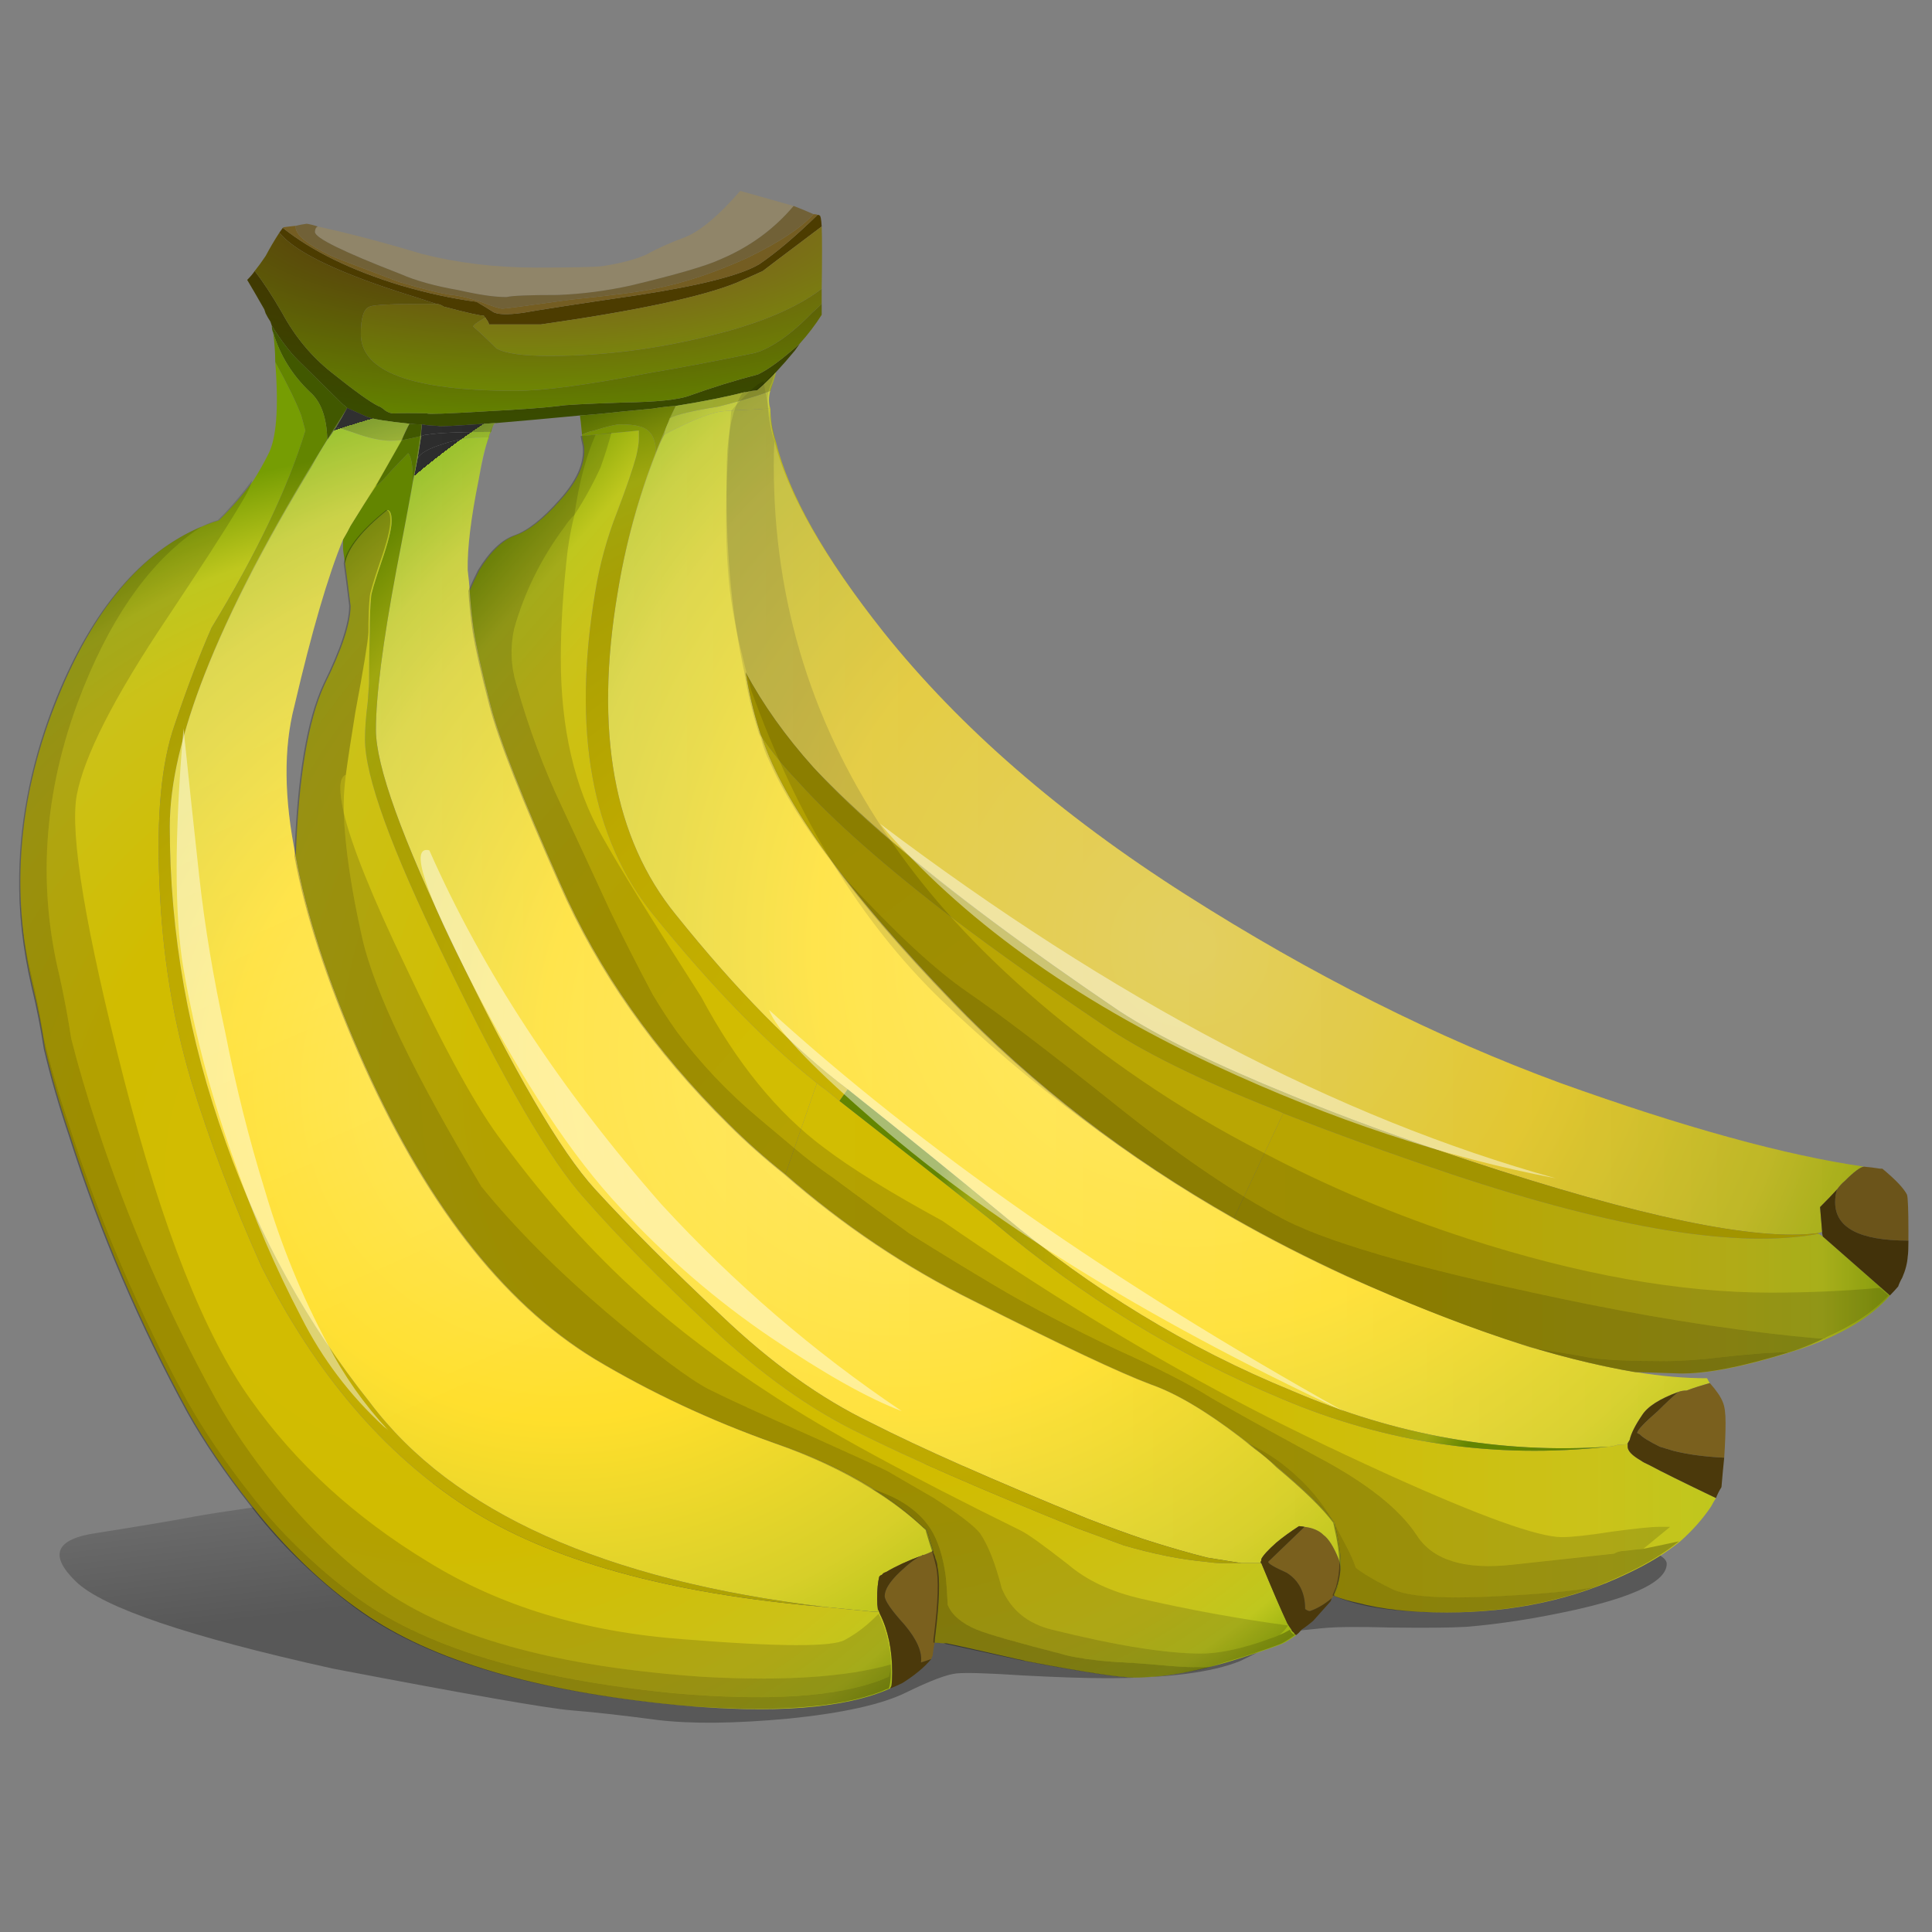 <svg width="500" height="500" xmlns="http://www.w3.org/2000/svg" xmlns:xlink="http://www.w3.org/1999/xlink" version="1.1" enable-background="new 0 0 146 114.2">
 <rect width="100%" height="100%" fill="#808080" stroke="none"/>
 <symbol id="bh"/>
 <defs>
  <linearGradient y2="-0.211" y1="0.386" x2="0.009" x1="0.444" id="ak">
   <stop offset="0" stop-opacity="0.314"/>
   <stop offset="0.941" stop-opacity="0.02"/>
   <stop offset="1" stop-opacity="0"/>
  </linearGradient>
  <radialGradient gradientUnits="userSpaceOnUse" gradientTransform="matrix(3.51,0.492,-0.499,3.561,20.672,-91.469)" r="57.507" cy="81.55" cx="93.45" id="av">
   <stop offset="0" stop-color="#FFE659"/>
   <stop offset="0.478" stop-color="#FFDF2C"/>
   <stop offset="0.784" stop-color="#D7CF29"/>
   <stop offset="0.882" stop-color="#BFC71E"/>
   <stop offset="1" stop-color="#86B503"/>
   <stop offset="1"/>
  </radialGradient>
  <linearGradient y2="0.5" y1="0.5" x2="1.091" x1="-0.564" id="aw">
   <stop offset="0.024" stop-color="#D3BD03"/>
   <stop offset="0.51" stop-color="#D1BC00"/>
   <stop offset="0.784" stop-color="#CBC219"/>
   <stop offset="0.882" stop-color="#BFC71E"/>
   <stop offset="1" stop-color="#769D03"/>
  </linearGradient>
  <linearGradient y2="-0.358" y1="0.495" x2="-0.145" x1="0.543" id="ax">
   <stop offset="0.024" stop-color="#D3BD03"/>
   <stop offset="0.51" stop-color="#D1BC00"/>
   <stop offset="0.784" stop-color="#CBC219"/>
   <stop offset="0.882" stop-color="#BFC71E"/>
   <stop offset="1" stop-color="#769D03"/>
  </linearGradient>
  <radialGradient gradientUnits="userSpaceOnUse" gradientTransform="matrix(3.544,0,0,1.197,-23.221,21.219)" r="44.212" cy="27.85" cx="45.05" id="ay">
   <stop offset="0.333" stop-color="#7A601E"/>
   <stop offset="1" stop-color="#799E00"/>
  </radialGradient>
  <radialGradient gradientUnits="userSpaceOnUse" gradientTransform="matrix(3.544,0,0,1.197,-23.221,21.219)" r="44.212" cy="27.85" cx="45.05" id="az">
   <stop offset="0.333" stop-color="#695113"/>
   <stop offset="1" stop-color="#6F9100"/>
  </radialGradient>
  <radialGradient gradientUnits="userSpaceOnUse" gradientTransform="matrix(3.544,0,0,1.197,-23.221,21.219)" r="44.212" cy="27.85" cx="45.05" id="ba">
   <stop offset="0.345" stop-color="#443101"/>
   <stop offset="1" stop-color="#394B00"/>
  </radialGradient>
  <radialGradient gradientTransform="matrix(3.544,0,0,3.544,-23.221,-44.17)" gradientUnits="userSpaceOnUse" r="55.115" cy="89.3" cx="72.4" id="bb">
   <stop offset="0" stop-color="#FFE659"/>
   <stop offset="0.478" stop-color="#FFDF2C"/>
   <stop offset="0.784" stop-color="#D7CF29"/>
   <stop offset="0.882" stop-color="#BFC71E"/>
   <stop offset="1" stop-color="#587800"/>
   <stop offset="1"/>
  </radialGradient>
  <radialGradient gradientTransform="matrix(3.544,0,0,3.544,-23.221,-44.17)" gradientUnits="userSpaceOnUse" r="55.115" cy="89.3" cx="72.4" id="bc">
   <stop offset="0" stop-color="#FFE659"/>
   <stop offset="0.478" stop-color="#FFDF2C"/>
   <stop offset="0.784" stop-color="#D7CF29"/>
   <stop offset="0.882" stop-color="#BFC71E"/>
   <stop offset="1" stop-color="#78A300"/>
   <stop offset="1"/>
  </radialGradient>
  <radialGradient gradientTransform="matrix(3.544,0,0,3.544,-23.221,-44.17)" gradientUnits="userSpaceOnUse" r="55.115" cy="89.3" cx="72.4" id="bd">
   <stop offset="0" stop-color="#FFE659"/>
   <stop offset="0.478" stop-color="#FFDF2C"/>
   <stop offset="0.784" stop-color="#D7CF29"/>
   <stop offset="0.882" stop-color="#BFC71E"/>
   <stop offset="1" stop-color="#86B503"/>
   <stop offset="1"/>
  </radialGradient>
  <radialGradient gradientTransform="matrix(3.544,0,0,3.544,-23.221,-44.17)" gradientUnits="userSpaceOnUse" r="56.375" cy="93.3" cx="72.05" id="be">
   <stop offset="0.024" stop-color="#C9B300"/>
   <stop offset="0.506" stop-color="#BDA900"/>
   <stop offset="0.765" stop-color="#A89F04"/>
   <stop offset="0.878" stop-color="#9FA70F"/>
   <stop offset="1" stop-color="#4B6500"/>
  </radialGradient>
  <radialGradient gradientTransform="matrix(3.544,0,0,3.544,-23.221,-44.17)" gradientUnits="userSpaceOnUse" r="56.375" cy="93.3" cx="72.05" id="bf">
   <stop offset="0.024" stop-color="#C9B300"/>
   <stop offset="0.506" stop-color="#BDA900"/>
   <stop offset="0.765" stop-color="#A89F04"/>
   <stop offset="0.878" stop-color="#9FA70F"/>
   <stop offset="1" stop-color="#638500"/>
  </radialGradient>
  <linearGradient y2="0.027" y1="1.19" x2="0.211" x1="0.833" id="bg">
   <stop offset="0.024" stop-color="#D3BD03"/>
   <stop offset="0.51" stop-color="#D1BC00"/>
   <stop offset="0.784" stop-color="#CBC219"/>
   <stop offset="0.882" stop-color="#BFC71E"/>
   <stop offset="1" stop-color="#769D03"/>
  </linearGradient>
  <radialGradient gradientUnits="userSpaceOnUse" gradientTransform="matrix(3.544,0,0,1.197,-23.221,21.219)" r="44.212" cy="27.85" cx="45.05" id="ae">
   <stop offset="0.333" stop-color="#59430C"/>
   <stop offset="1" stop-color="#638100"/>
  </radialGradient>
  <radialGradient gradientUnits="userSpaceOnUse" gradientTransform="matrix(3.51,0.492,-0.499,3.561,20.672,-91.469)" r="57.507" cy="81.55" cx="93.45" id="af">
   <stop offset="0" stop-color="#FFE659"/>
   <stop offset="0.478" stop-color="#FFDF2C"/>
   <stop offset="0.784" stop-color="#D7CF29"/>
   <stop offset="0.882" stop-color="#BFC71E"/>
   <stop offset="1" stop-color="#6B9100"/>
   <stop offset="1"/>
  </radialGradient>
  <radialGradient gradientUnits="userSpaceOnUse" gradientTransform="matrix(3.51,0.492,-0.499,3.561,20.672,-91.469)" r="57.507" cy="81.55" cx="93.45" id="ag">
   <stop offset="0" stop-color="#FFE659"/>
   <stop offset="0.478" stop-color="#FFDF2C"/>
   <stop offset="0.784" stop-color="#D7CF29"/>
   <stop offset="0.878" stop-color="#949B07"/>
   <stop offset="1" stop-color="#6B9100"/>
   <stop offset="1"/>
  </radialGradient>
  <radialGradient gradientTransform="matrix(3.544,0,0,3.544,-23.221,-44.17)" gradientUnits="userSpaceOnUse" r="53.188" cy="98.35" cx="39.25" id="ah">
   <stop offset="0.024" stop-color="#C9B300"/>
   <stop offset="0.506" stop-color="#BDA900"/>
   <stop offset="0.765" stop-color="#A89F04"/>
   <stop offset="0.878" stop-color="#9FA70F"/>
   <stop offset="1" stop-color="#415800"/>
  </radialGradient>
  <radialGradient gradientTransform="matrix(3.544,0,0,3.544,-23.221,-44.17)" gradientUnits="userSpaceOnUse" r="53.188" cy="98.35" cx="39.25" id="ai">
   <stop offset="0.024" stop-color="#D3BD03"/>
   <stop offset="0.51" stop-color="#D1BC00"/>
   <stop offset="0.784" stop-color="#CBC219"/>
   <stop offset="0.882" stop-color="#BFC71E"/>
   <stop offset="1" stop-color="#769D03"/>
  </radialGradient>
  <radialGradient gradientTransform="matrix(3.544,0,0,3.544,-23.221,-44.17)" gradientUnits="userSpaceOnUse" r="53.188" cy="98.35" cx="39.25" id="aj">
   <stop offset="0.024" stop-color="#C9B300"/>
   <stop offset="0.506" stop-color="#BDA900"/>
   <stop offset="0.765" stop-color="#A89F04"/>
   <stop offset="0.878" stop-color="#9FA70F"/>
   <stop offset="1" stop-color="#638500"/>
  </radialGradient>
  <radialGradient gradientTransform="matrix(3.544,0,0,3.544,-23.221,-44.17)" gradientUnits="userSpaceOnUse" r="50.75" cy="91.85" cx="47.6" id="al">
   <stop offset="0" stop-color="#FFE659"/>
   <stop offset="0.478" stop-color="#FFDF2C"/>
   <stop offset="0.784" stop-color="#D7CF29"/>
   <stop offset="0.882" stop-color="#BFC71E"/>
   <stop offset="1" stop-color="#648900"/>
   <stop offset="1"/>
  </radialGradient>
  <radialGradient gradientTransform="matrix(3.544,0,0,3.544,-23.221,-44.17)" gradientUnits="userSpaceOnUse" r="50.75" cy="91.85" cx="47.6" id="am">
   <stop offset="0" stop-color="#FFE659"/>
   <stop offset="0.478" stop-color="#FFDF2C"/>
   <stop offset="0.784" stop-color="#D7CF29"/>
   <stop offset="0.882" stop-color="#BFC71E"/>
   <stop offset="1" stop-color="#86B503"/>
   <stop offset="1"/>
  </radialGradient>
  <radialGradient gradientTransform="matrix(3.544,0,0,3.544,-23.221,-44.17)" gradientUnits="userSpaceOnUse" r="56.375" cy="93.3" cx="72.05" id="an">
   <stop offset="0.024" stop-color="#C9B300"/>
   <stop offset="0.506" stop-color="#BDA900"/>
   <stop offset="0.765" stop-color="#A89F04"/>
   <stop offset="0.878" stop-color="#9FA70F"/>
   <stop offset="1" stop-color="#547200"/>
  </radialGradient>
  <radialGradient gradientTransform="matrix(3.544,0,0,3.544,-23.221,-44.17)" gradientUnits="userSpaceOnUse" r="56.375" cy="93.3" cx="72.05" id="ao">
   <stop offset="0.024" stop-color="#C9B300"/>
   <stop offset="0.506" stop-color="#BDA900"/>
   <stop offset="0.765" stop-color="#A89F04"/>
   <stop offset="0.878" stop-color="#9FA70F"/>
   <stop offset="1" stop-color="#415800"/>
  </radialGradient>
  <radialGradient gradientTransform="matrix(3.544,0,0,3.544,-23.221,-44.17)" gradientUnits="userSpaceOnUse" fx="75.77" r="56.375" cy="91.55" cx="65.6" id="ap">
   <stop offset="0.024" stop-color="#D3BD03"/>
   <stop offset="0.51" stop-color="#D1BC00"/>
   <stop offset="0.784" stop-color="#CBC219"/>
   <stop offset="0.882" stop-color="#BFC71E"/>
   <stop offset="1" stop-color="#769D03"/>
  </radialGradient>
  <linearGradient y2="0.5" y1="0.5" x2="1.18" x1="-0.323" id="aq">
   <stop offset="0.024" stop-color="#D3BD03"/>
   <stop offset="0.51" stop-color="#D1BC00"/>
   <stop offset="0.784" stop-color="#CBC219"/>
   <stop offset="0.882" stop-color="#BFC71E"/>
   <stop offset="1" stop-color="#769D03"/>
  </linearGradient>
  <radialGradient gradientTransform="matrix(3.544,0,0,3.544,-23.221,-44.17)" gradientUnits="userSpaceOnUse" r="21.92" cy="105.2" cx="95.9" id="ar">
   <stop offset="0.024" stop-color="#C9B300"/>
   <stop offset="0.506" stop-color="#BDA900"/>
   <stop offset="0.765" stop-color="#A89F04"/>
   <stop offset="0.878" stop-color="#9FA70F"/>
   <stop offset="1" stop-color="#638500"/>
  </radialGradient>
  <linearGradient y2="0.5" y1="0.5" x2="1" x1="0" id="as">
   <stop offset="0" stop-opacity="0.188" stop-color="#fff"/>
   <stop offset="1" stop-opacity="0" stop-color="#fff"/>
  </linearGradient>
  <linearGradient y2="0.5" y1="0.5" x2="1" x1="0" id="at">
   <stop offset="0" stop-opacity="0.188" stop-color="#fff"/>
   <stop offset="1" stop-opacity="0" stop-color="#fff"/>
  </linearGradient>
  <linearGradient y2="0.817" y1="0.193" x2="0.538" x1="0.364" id="au">
   <stop offset="0" stop-opacity="0.188" stop-color="#fff"/>
   <stop offset="1" stop-opacity="0" stop-color="#fff"/>
  </linearGradient>
 </defs>
 <g>
  <title>Layer 1</title>
  <g id="svg_49">
   <path id="svg_3" fill-rule="evenodd" fill="url(#ak)" clip-rule="evenodd" d="m174.02,377.072c20.674,0 44.481,0.709 71.418,2.13c30.953,1.655 55.823,3.778 74.608,6.38c26.465,3.661 54.937,7.383 85.422,11.165c17.247,2.477 25.874,5.136 25.874,7.975c0,4.37 -7.858,8.329 -23.57,11.873c-10.158,2.247 -19.611,3.722 -28.355,4.43c-4.016,0.234 -10.512,0.294 -19.494,0.177c-8.386,-0.234 -14.294,-0.177 -17.722,0.177c-3.899,0.358 -6.436,0.652 -7.617,0.886c-1.655,0.358 -3.073,1.124 -4.253,2.304c-1.538,1.297 -4.664,3.069 -9.392,5.316c-7.323,2.952 -18.842,4.43 -34.557,4.43c-5.433,0 -12.639,-0.234 -21.62,-0.709c-8.978,-0.588 -14.709,-0.769 -17.19,-0.528c-2.481,0.234 -6.855,1.889 -13.114,4.958c-6.263,3.073 -16.364,5.316 -30.304,6.734c-13.94,1.297 -25.282,1.414 -34.025,0.354c-8.861,-1.18 -16.244,-2.006 -22.152,-2.481c-6.025,-0.471 -26.643,-4.072 -61.848,-10.81c-37.332,-8.269 -59.484,-15.772 -66.456,-22.506c-7.089,-6.855 -5.316,-11.048 5.316,-12.582c10.516,-1.655 18.962,-3.073 25.342,-4.253c6.38,-1.184 18.43,-2.892 36.152,-5.139c17.601,-2.364 33.731,-4.664 48.38,-6.911c14.649,-2.233 27.706,-3.367 39.165,-3.367l-0.007,-0.004z"/>
   <path id="svg_4" fill-rule="evenodd" fill="url(#av)" clip-rule="evenodd" d="m475.464,307.781c-1.301,1.418 -2.775,2.956 -4.43,4.608l0.528,6.383c-0.471,0.234 -0.826,0.354 -1.063,0.354c-15.949,2.127 -46.076,-4.136 -90.38,-18.785c-17.488,-5.791 -32.785,-11.402 -45.899,-16.836c-19.494,-7.914 -34.32,-15.18 -44.481,-21.798c-24.218,-16.421 -43.712,-30.953 -58.481,-43.595c-8.269,-7.089 -15.18,-13.585 -20.734,-19.494c-7.209,-8.035 -13.057,-16.244 -17.544,-24.633c0.826,5.2 2.01,10.222 3.544,15.063c0.117,0.592 0.354,1.184 0.709,1.772c5.671,17.25 22.092,39.991 49.262,68.228c20.915,21.741 45.194,40.465 72.839,56.177c9.332,5.316 19.136,10.335 29.418,15.063c29.18,13.231 54.051,21.5 74.608,24.81c6.497,1.063 12.639,1.591 18.43,1.591c0.234,0.475 0.471,0.886 0.709,1.244c-2.13,0.588 -4.136,1.241 -6.025,1.949c-0.826,0 -1.538,0.117 -2.13,0.354c-4.842,1.772 -7.975,3.782 -9.389,6.025c-1.772,2.598 -2.835,4.728 -3.19,6.38c-0.234,0.358 -0.411,0.652 -0.528,0.886l0,0.181c-0.826,0.117 -1.655,0.177 -2.481,0.177c-1.063,0.354 -1.949,0.528 -2.658,0.528c-27.646,1.893 -54.937,-2.952 -81.877,-14.532c-26.816,-10.987 -51.687,-26.107 -74.608,-45.367c-12.522,-10.399 -25.93,-21.266 -40.228,-32.608c-13.823,-10.399 -28.649,-25.462 -44.481,-45.19c-16.066,-19.728 -21.089,-47.494 -15.063,-83.291c2.01,-12.405 5.316,-24.456 9.924,-36.152c0.709,-1.889 1.418,-3.484 2.127,-4.785c0.826,-0.471 2.718,-1.418 5.671,-2.835c4.136,-1.889 7.206,-2.952 9.215,-3.19c2.364,-0.237 5.494,-0.415 9.392,-0.532c0.946,-0.117 2.01,-0.177 3.19,-0.177c0,2.598 0.471,5.437 1.418,8.506c3.307,13.585 12.582,30.006 27.823,49.262c19.728,24.693 45.842,47.377 78.333,68.051c32.487,20.678 64.801,36.921 96.937,48.734c31.899,11.459 58.07,18.668 78.507,21.624c-0.946,0.117 -2.598,1.357 -4.962,3.722c-0.709,0.588 -1.347,1.297 -1.949,2.127l0,-0.004z"/>
   <path id="svg_5" fill-rule="evenodd" fill="#B8A800" clip-rule="evenodd" d="m470.502,319.123l0.177,0.177c-20.791,3.902 -52.456,-1.241 -94.988,-15.418c-16.421,-5.55 -30.953,-10.81 -43.595,-15.772c-0.946,-0.475 -1.772,-0.826 -2.481,-1.063c-19.377,-7.681 -34.082,-14.946 -44.127,-21.798c-14.411,-9.687 -27.171,-18.725 -38.279,-27.11c-18.076,-13.823 -31.661,-25.817 -40.76,-35.975c-3.544,-3.661 -6.617,-7.443 -9.215,-11.342c-0.354,-0.588 -0.592,-1.18 -0.709,-1.772c-1.535,-4.842 -2.718,-9.864 -3.544,-15.063c4.491,8.389 10.339,16.602 17.544,24.633c5.55,5.908 12.465,12.405 20.734,19.494c14.769,12.639 34.263,27.174 58.481,43.595c10.162,6.617 24.987,13.883 44.481,21.798c13.114,5.433 28.415,11.044 45.899,16.836c44.304,14.634 74.431,20.908 90.38,18.781z"/>
   <path id="svg_6" fill-rule="evenodd" fill="url(#aw)" clip-rule="evenodd" d="m471.743,320.009l17.364,15.241c-4.725,5.55 -12.405,10.162 -23.038,13.823c-13.468,4.37 -23.807,6.497 -31.013,6.38c-7.089,-0.234 -10.987,-0.354 -11.696,-0.354c-20.557,-3.31 -45.424,-11.579 -74.608,-24.81c-10.279,-4.728 -20.086,-9.747 -29.418,-15.063l12.76,-27.114c12.639,4.962 27.174,10.222 43.595,15.772c42.532,14.177 74.197,19.317 94.988,15.418l1.063,0.709l0.004,0z"/>
   <path id="svg_7" fill-rule="evenodd" fill="url(#ax)" clip-rule="evenodd" d="m332.097,288.11l-12.76,27.114c-27.646,-15.712 -51.924,-34.437 -72.836,-56.177c-27.174,-28.238 -43.595,-50.978 -49.266,-68.228c2.598,3.902 5.671,7.681 9.215,11.342c9.098,10.158 22.684,22.152 40.76,35.975c11.108,8.386 23.864,17.424 38.279,27.11c10.045,6.855 24.75,14.117 44.127,21.798c0.709,0.241 1.535,0.592 2.481,1.067z"/>
   <path id="svg_8" fill-rule="evenodd" fill="#7A601E" clip-rule="evenodd" d="m442.502,357.933c1.772,2.006 2.892,3.661 3.364,4.958c0.475,1.067 0.709,2.839 0.709,5.316c0,2.481 -0.117,5.497 -0.354,9.042c-4.962,-0.237 -9.336,-0.826 -13.114,-1.772c-1.18,-0.358 -2.364,-0.709 -3.544,-1.067c-2.835,-1.414 -4.547,-2.477 -5.139,-3.186l-0.709,-0.358c0,-0.705 1.772,-2.598 5.316,-5.671c2.13,-2.127 3.902,-3.778 5.316,-4.962c0.592,-0.234 1.301,-0.354 2.13,-0.354c1.878,-0.709 3.899,-1.347 6.025,-1.949l0,0.004zm51.393,-36.861c-12.643,0 -18.966,-3.31 -18.966,-9.924c0,-1.297 0.177,-2.424 0.532,-3.367c0.588,-0.826 1.241,-1.538 1.949,-2.127c2.364,-2.364 4.019,-3.605 4.962,-3.722c1.414,0.117 2.835,0.294 4.25,0.528l0.532,0c3.427,2.835 5.55,5.083 6.38,6.734c0.234,0.826 0.358,3.955 0.358,9.389l0,2.481l0.004,0.007zm-252.001,104.026c-0.234,1.063 -0.411,2.183 -0.528,3.364c-0.121,0.237 -0.237,0.532 -0.358,0.886c-0.946,0.358 -1.832,0.652 -2.658,0.886c0.358,-2.718 -1.063,-5.965 -4.253,-9.747c-3.427,-3.778 -5.139,-6.263 -5.139,-7.443c0,-1.655 1.301,-3.722 3.899,-6.203c2.364,-2.247 4.253,-3.661 5.671,-4.253l0.177,-0.177l0.354,0c0.709,-0.234 1.538,-0.592 2.481,-1.063l0,0.528c0.234,0.358 0.411,0.826 0.528,1.418c0.358,0.826 0.532,1.538 0.532,2.127c0.709,3.19 0.532,9.098 -0.532,17.722c-0.117,0.709 -0.174,1.347 -0.174,1.949l0,0.007zm95.697,-29.949c2.13,0.234 3.778,0.946 4.962,2.127c1.297,0.946 2.598,3.016 3.899,6.203c0.826,2.247 0.415,5.316 -1.241,9.219c-0.007,0.237 -0.184,0.535 -0.532,0.886c-1.772,1.535 -3.661,2.658 -5.671,3.364c-0.358,0 -0.769,-0.177 -1.244,-0.528c0,-4.253 -1.591,-7.386 -4.785,-9.392c-3.19,-1.414 -4.785,-2.361 -4.785,-2.835l9.392,-9.038l0.004,-0.004z"/>
   <path id="svg_9" fill-rule="evenodd" fill="#908569" clip-rule="evenodd" d="m205.387,53.299c-5.079,6.025 -11.402,10.633 -18.962,13.823c-3.544,1.655 -11.225,3.899 -23.038,6.734c-6.38,1.418 -12.76,2.244 -19.139,2.481c-7.326,0 -11.696,0.177 -13.114,0.532l-0.354,0c-2.835,0 -6.855,-0.592 -12.051,-1.772c-6.142,-1.063 -11.225,-2.481 -15.241,-4.253c-14.649,-5.671 -21.975,-9.275 -21.975,-10.81c0,-0.709 0.237,-1.18 0.709,-1.418c8.152,1.772 17.13,4.136 26.937,7.089c9.332,2.364 19.139,3.544 29.418,3.544c9.332,0 15.063,-0.117 17.19,-0.354c4.725,-0.709 8.567,-1.712 11.519,-3.013c2.718,-1.535 6.142,-3.073 10.279,-4.608c3.899,-1.655 8.567,-5.611 14,-11.873c5.433,1.535 10.041,2.835 13.823,3.899z"/>
   <path id="svg_10" fill-rule="evenodd" fill="#716137" clip-rule="evenodd" d="m76.551,58.438c0.946,-0.237 1.889,-0.415 2.835,-0.532c0.826,0.121 1.772,0.354 2.835,0.709c-0.471,0.237 -0.709,0.709 -0.709,1.418c0,1.538 7.326,5.139 21.975,10.81c4.016,1.772 9.098,3.19 15.241,4.253c5.2,1.18 9.215,1.772 12.051,1.772l0.354,0c1.418,-0.354 5.788,-0.532 13.114,-0.532c6.38,-0.237 12.76,-1.063 19.139,-2.481c11.813,-2.835 19.494,-5.079 23.038,-6.734c7.56,-3.19 13.883,-7.798 18.962,-13.823c2.127,0.826 3.838,1.535 5.139,2.127c-3.19,3.544 -8.921,7.323 -17.19,11.342c-8.627,3.899 -16.658,6.557 -24.101,7.975c-3.19,0.709 -10.456,1.655 -21.798,2.835c-10.987,1.535 -16.775,2.304 -17.367,2.304c-0.709,0 -2.598,-0.592 -5.671,-1.772c-3.307,-1.063 -5.788,-1.655 -7.443,-1.772c-2.244,-0.237 -6.794,-1.357 -13.646,-3.367c-10.633,-4.016 -16.481,-6.263 -17.544,-6.734c-6.497,-3.073 -9.57,-5.671 -9.215,-7.798z"/>
   <path id="svg_11" fill-rule="evenodd" fill="#4C3C00" clip-rule="evenodd" d="m211.59,55.603c0.237,0 0.415,0.06 0.532,0.177c0.237,0 0.415,0.946 0.532,2.835c-10.041,7.56 -15.124,11.402 -15.241,11.519c-0.471,0.237 -2.718,1.241 -6.734,3.013c-8.978,3.661 -25.874,7.266 -50.684,10.81l-13.468,0c0,-0.354 -0.237,-0.826 -0.709,-1.418c0,-0.237 -0.117,-0.354 -0.354,-0.354c0,-0.234 -0.121,-0.415 -0.354,-0.532c-0.592,0.117 -4.016,-0.649 -10.279,-2.304c-0.709,-0.471 -1.357,-0.709 -1.949,-0.709c-2.835,-0.946 -6.142,-2.006 -9.924,-3.19c-16.658,-5.433 -26.877,-10.516 -30.658,-15.241c0.234,-0.354 0.532,-0.769 0.886,-1.241c7.56,6.025 17.722,10.987 30.481,14.886c6.855,2.01 13.412,3.427 19.671,4.253c1.418,0.826 2.775,1.655 4.076,2.481c1.063,0.826 3.722,0.946 7.975,0.354c3.899,-0.709 13.883,-2.244 29.949,-4.608c16.066,-2.481 26.462,-5.139 31.19,-7.975c4.491,-3.073 9.509,-7.326 15.063,-12.76z"/>
   <path id="svg_12" fill-rule="evenodd" fill="url(#ay)" clip-rule="evenodd" d="m212.653,58.615c0.121,3.073 0.121,8.446 0,16.127c-6.497,4.962 -16.01,8.981 -28.532,12.051c-14.06,3.544 -28,5.316 -41.823,5.316c-6.972,0 -11.579,-0.652 -13.823,-1.949c-2.006,-2.006 -4.016,-3.899 -6.025,-5.671c0.117,-0.354 0.769,-0.886 1.949,-1.595c0.471,-0.237 0.826,-0.471 1.063,-0.709c0.234,0 0.354,0.117 0.354,0.354c0.471,0.592 0.709,1.063 0.709,1.418l13.468,0c24.81,-3.544 41.706,-7.149 50.684,-10.81c4.016,-1.772 6.263,-2.775 6.734,-3.013c0.117,-0.117 5.2,-3.959 15.241,-11.519z"/>
   <path id="svg_13" fill-rule="evenodd" fill="url(#az)" clip-rule="evenodd" d="m212.653,74.742l0,3.899c-0.709,0.709 -1.535,1.478 -2.481,2.304c-3.31,3.427 -6.497,6.086 -9.57,7.975c-2.127,1.301 -3.959,2.127 -5.494,2.481c-9.687,2.01 -18.725,3.722 -27.114,5.139c-15.832,3.073 -27.352,4.608 -34.557,4.608c-26.703,0 -40.051,-4.902 -40.051,-14.709c0,-4.253 0.769,-6.617 2.304,-7.089c1.063,-0.471 5.848,-0.709 14.354,-0.709l2.835,0c0.592,0 1.241,0.237 1.949,0.709c6.263,1.655 9.687,2.421 10.279,2.304c0.234,0.117 0.354,0.294 0.354,0.532c-0.237,0.237 -0.592,0.471 -1.063,0.709c-1.18,0.709 -1.832,1.241 -1.949,1.595c2.006,1.772 4.016,3.665 6.025,5.671c2.244,1.301 6.855,1.949 13.823,1.949c13.823,0 27.763,-1.772 41.823,-5.316c12.522,-3.073 22.035,-7.089 28.532,-12.051z"/>
   <path id="svg_14" fill-rule="evenodd" fill="#745D22" clip-rule="evenodd" d="m73.184,58.97c0.117,-0.117 0.234,-0.177 0.354,-0.177c0.826,-0.117 1.832,-0.234 3.013,-0.354c-0.354,2.127 2.718,4.725 9.215,7.798c1.063,0.471 6.911,2.718 17.544,6.734c6.851,2.01 11.399,3.13 13.646,3.367c1.655,0.117 4.136,0.709 7.443,1.772c3.073,1.18 4.962,1.772 5.671,1.772c0.592,0 6.38,-0.769 17.367,-2.304c11.342,-1.18 18.608,-2.127 21.798,-2.835c7.443,-1.418 15.478,-4.076 24.101,-7.975c8.269,-4.016 14,-7.798 17.19,-11.342c0.471,0 0.826,0.06 1.063,0.177c-5.554,5.433 -10.573,9.687 -15.063,12.76c-4.725,2.835 -15.124,5.494 -31.19,7.975c-16.07,2.364 -26.051,3.899 -29.949,4.608c-4.253,0.592 -6.911,0.471 -7.975,-0.354c-1.301,-0.826 -2.658,-1.655 -4.076,-2.481c-6.263,-0.826 -12.82,-2.244 -19.671,-4.253c-12.76,-3.899 -22.921,-8.861 -30.481,-14.886z"/>
   <path id="svg_15" fill-rule="evenodd" fill="url(#ba)" clip-rule="evenodd" d="m206.982,88.919c-0.354,0.471 -0.769,1.063 -1.241,1.772c-1.655,2.01 -3.31,3.899 -4.962,5.671c-1.655,1.772 -3.25,3.31 -4.785,4.608c-1.063,0.117 -2.066,0.294 -3.013,0.532l-0.354,0c-4.491,1.18 -10.395,2.364 -17.722,3.544c-1.889,0.117 -3.899,0.354 -6.025,0.709c-2.481,0.237 -4.962,0.471 -7.443,0.709c-4.136,0.471 -7.914,0.826 -11.342,1.063c-8.744,0.826 -15.949,1.478 -21.62,1.949l-0.177,0c-6.617,0.471 -11.402,0.769 -14.354,0.886c-0.354,-0.117 -0.769,-0.177 -1.241,-0.177c-1.063,0 -2.244,-0.117 -3.544,-0.354c-1.063,0 -2.127,-0.06 -3.19,-0.177c-5.788,-0.592 -9.453,-1.18 -10.987,-1.772c-2.127,-0.946 -3.838,-1.712 -5.139,-2.304c-0.354,-0.354 -0.709,-0.649 -1.063,-0.886c-1.18,-1.18 -5.083,-5.022 -11.696,-11.519c-2.127,-2.127 -4.37,-5.079 -6.734,-8.861c-0.117,-0.354 -0.234,-0.709 -0.354,-1.063c-0.471,-0.709 -0.886,-1.418 -1.241,-2.127c-0.121,-0.354 -0.237,-0.709 -0.354,-1.063c-1.889,-3.307 -3.367,-5.848 -4.43,-7.62c0.826,-0.826 1.478,-1.595 1.949,-2.304c2.127,2.718 4.491,6.32 7.089,10.81c3.31,6.142 7.56,11.285 12.76,15.418c5.908,4.725 9.924,7.62 12.051,8.684c0.471,0.117 1.124,0.532 1.949,1.241c0.709,0.471 1.418,0.709 2.127,0.709c1.418,-0.117 4.902,-0.117 10.456,0l-1.772,0c0,0.237 4.962,0.06 14.886,-0.532c9.095,-0.471 15.535,-0.946 19.317,-1.418c0.946,-0.237 6.497,-0.532 16.658,-0.886c8.506,-0.117 14.177,-0.709 17.013,-1.772c5.908,-2.127 11.813,-3.959 17.722,-5.494c2.718,-1.301 6.32,-3.959 10.81,-7.975z"/>
   <path id="svg_16" fill-rule="evenodd" fill="url(#bb)" clip-rule="evenodd" d="m127.058,111.78c-8.152,0 -13.646,0.237 -16.481,0.709c-0.471,0 -0.946,0.117 -1.418,0.354l-0.177,0c0,-0.946 0.06,-1.949 0.177,-3.013c1.301,0.234 2.481,0.354 3.544,0.354c0.471,0 0.886,0.06 1.241,0.177c2.952,-0.117 7.737,-0.415 14.354,-0.886c-0.471,0.117 -0.886,0.886 -1.241,2.304z"/>
   <path id="svg_17" fill-rule="evenodd" fill="url(#bc)" clip-rule="evenodd" d="m108.982,112.843l0.177,0c0.471,-0.234 0.946,-0.354 1.418,-0.354c2.835,-0.471 8.329,-0.709 16.481,-0.709c-0.354,0.471 -0.532,0.946 -0.532,1.418c-4.725,0 -8.744,0.592 -12.051,1.772c-3.427,1.063 -5.554,2.244 -6.38,3.544c0.354,-2.244 0.649,-4.136 0.886,-5.671z"/>
   <path id="svg_18" fill-rule="evenodd" fill="url(#bd)" clip-rule="evenodd" d="m345.211,412.87l0,-0.177c1.655,-3.902 2.066,-6.972 1.241,-9.219c-1.297,-3.186 -2.598,-5.256 -3.899,-6.203c-1.184,-1.18 -2.835,-1.889 -4.962,-2.127c-0.588,-0.117 -1.063,-0.177 -1.414,-0.177c-2.364,1.535 -4.313,2.952 -5.848,4.25c-2.127,1.893 -3.427,3.31 -3.899,4.253l0,0.358c-0.234,0.464 -0.234,0.698 0,0.705l-5.139,0c-1.538,-0.234 -3.016,-0.471 -4.43,-0.705c-1.418,-0.237 -2.892,-0.475 -4.43,-0.709c-4.728,-1.184 -10.222,-2.775 -16.481,-4.788c-4.491,-1.535 -9.332,-3.307 -14.532,-5.316c-24.576,-10.041 -43.241,-18.31 -56,-24.81c-12.997,-6.263 -25.874,-15.474 -38.633,-27.646c-12.997,-12.171 -23.924,-23.098 -32.785,-32.785c-8.978,-9.807 -21.149,-30.715 -36.506,-62.734c-13.468,-28.117 -20.203,-46.842 -20.203,-56.177c0,-8.744 1.772,-22.563 5.316,-41.469c1.535,-7.914 2.835,-14.769 3.899,-20.557c0.117,-0.709 0.234,-1.418 0.354,-2.127c0.471,-2.244 0.886,-4.313 1.241,-6.203c0.826,-1.301 2.952,-2.481 6.38,-3.544c3.307,-1.18 7.323,-1.772 12.051,-1.772c-0.946,2.244 -1.832,5.908 -2.658,10.987c-2.01,9.924 -2.952,17.722 -2.835,23.392c0.234,1.889 0.415,3.661 0.532,5.316c0.234,3.661 0.592,7.089 1.063,10.279c0.709,4.491 2.187,11.044 4.43,19.671s8.269,23.984 18.076,46.076c9.807,22.329 24.339,43.007 43.595,62.026c4.491,4.491 9.332,8.801 14.532,12.937c15.124,13.231 31.427,24.158 48.912,32.785c22.68,11.459 37.984,18.668 45.899,21.62c7.323,2.598 16.304,8.152 26.937,16.658c7.089,5.791 12.582,10.633 16.481,14.532c1.535,1.655 2.835,3.19 3.899,4.611c1.063,4.491 1.595,7.975 1.595,10.452c0,2.01 -0.298,4.076 -0.886,6.203c-0.248,0.603 -0.532,1.311 -0.886,2.127l-0.004,0.007z"/>
   <path id="svg_19" fill-rule="evenodd" fill="url(#be)" clip-rule="evenodd" d="m174.906,105.046c-0.471,0.946 -1.003,2.006 -1.595,3.19c-0.121,0.354 -0.237,0.709 -0.354,1.063c-0.471,0.946 -0.826,2.01 -1.063,3.19c-0.709,1.301 -1.418,2.892 -2.127,4.785c0,-3.19 -0.946,-5.316 -2.835,-6.38c-1.301,-0.709 -3.427,-1.063 -6.38,-1.063c-1.18,0 -3.427,0.532 -6.734,1.595c-1.18,0.237 -2.244,0.592 -3.19,1.063c-0.234,-2.598 -0.415,-4.253 -0.532,-4.962c3.427,-0.234 7.206,-0.592 11.342,-1.063c2.481,-0.237 4.962,-0.471 7.443,-0.709c2.127,-0.354 4.136,-0.592 6.025,-0.709z"/>
   <path id="svg_20" fill-rule="evenodd" fill="url(#bf)" clip-rule="evenodd" d="m217.261,284.92c-1.18,-0.946 -2.424,-1.949 -3.722,-3.013c-0.709,-0.475 -1.418,-1.003 -2.127,-1.595c-13.231,-10.516 -27.352,-25.044 -42.355,-43.595c-15.949,-19.728 -20.972,-47.494 -15.063,-83.291c1.18,-7.326 3.13,-14.415 5.848,-21.266c2.364,-6.263 3.959,-10.927 4.785,-14c0.471,-2.006 0.709,-3.544 0.709,-4.608l0,-2.127l-14.709,1.418l0,-0.354c0.946,-0.471 2.01,-0.826 3.19,-1.063c3.307,-1.063 5.55,-1.595 6.734,-1.595c2.952,0 5.079,0.354 6.38,1.063c1.889,1.063 2.835,3.19 2.835,6.38c-4.608,11.696 -7.914,23.747 -9.924,36.152c-6.025,35.798 -1.003,63.564 15.063,83.291c15.832,19.728 30.658,34.791 44.481,45.19l-2.127,3.013zm-110.406,-160.203c-0.121,0.709 -0.237,1.418 -0.354,2.127c-1.063,5.788 -2.364,12.643 -3.899,20.557c-3.544,18.905 -5.316,32.725 -5.316,41.469c0,9.336 6.734,28.06 20.203,56.177c15.358,32.019 27.529,52.931 36.506,62.734c8.861,9.687 19.788,20.614 32.785,32.785c12.76,12.171 25.636,21.383 38.633,27.646c12.76,6.5 31.427,14.769 56,24.81c5.2,2.01 10.041,3.782 14.532,5.316c6.263,2.01 11.753,3.605 16.481,4.788c1.538,0.234 3.013,0.471 4.43,0.709c1.414,0.234 2.892,0.471 4.43,0.705l-4.608,0c-1.538,0 -3.073,-0.117 -4.611,-0.354c-6.497,-0.592 -13.585,-2.006 -21.266,-4.253c-3.899,-1.414 -7.914,-2.892 -12.047,-4.43c-24.576,-9.924 -43.241,-18.076 -56,-24.452c-12.997,-6.263 -25.93,-15.478 -38.81,-27.649c-12.997,-12.168 -23.807,-23.155 -32.431,-32.962c-8.978,-9.807 -21.206,-30.779 -36.684,-62.912c-13.585,-27.88 -20.38,-46.604 -20.38,-56.177c0,-2.718 0.234,-5.908 0.709,-9.57c0.117,-1.655 0.237,-3.31 0.354,-4.962c0,-5.079 0.06,-9.449 0.177,-13.11c0,-3.902 0.121,-6.972 0.354,-9.219c0,-0.826 0.886,-3.838 2.658,-9.038c1.772,-5.079 2.658,-8.623 2.658,-10.633c0,-1.772 -0.354,-2.718 -1.063,-2.835c-6.617,5.316 -10.279,9.924 -10.987,13.823c-0.354,-2.127 -0.532,-3.484 -0.532,-4.076l0,-2.127c0.709,-1.18 1.357,-2.364 1.949,-3.544c2.244,-3.661 4.43,-7.089 6.557,-10.279c0.709,-0.354 2.066,-1.712 4.076,-4.076c2.718,-2.835 4.136,-4.31 4.253,-4.43c0.826,0.826 1.241,3.307 1.241,7.443z"/>
   <path id="svg_21" fill-rule="evenodd" fill="url(#bg)" clip-rule="evenodd" d="m211.413,280.312l-8.152,23.57c-5.2,-4.136 -10.041,-8.45 -14.532,-12.937c-19.256,-19.019 -33.788,-39.696 -43.595,-62.026c-9.807,-22.092 -15.832,-37.449 -18.076,-46.076s-3.722,-15.18 -4.43,-19.671c-0.471,-3.19 -0.826,-6.617 -1.063,-10.279c0.709,-1.655 1.535,-3.427 2.481,-5.316c2.952,-4.845 6.086,-7.858 9.392,-9.038c3.424,-1.18 7.323,-4.253 11.696,-9.215c4.491,-4.962 6.497,-9.57 6.025,-13.823c-0.237,-1.063 -0.415,-1.949 -0.532,-2.658l14.709,-1.418l0,2.127c0,1.063 -0.237,2.598 -0.709,4.608c-0.826,3.073 -2.421,7.741 -4.785,14c-2.718,6.851 -4.664,13.94 -5.848,21.266c-5.908,35.798 -0.886,63.564 15.063,83.291c15.003,18.547 29.124,33.079 42.355,43.595z"/>
   <path id="svg_22" fill-rule="evenodd" fill="url(#ae)" clip-rule="evenodd" d="m65.919,70.134c0.946,-1.18 1.889,-2.481 2.835,-3.899c1.063,-2.006 2.244,-4.016 3.544,-6.025c3.778,4.725 14,9.807 30.658,15.241c3.778,1.18 7.089,2.244 9.924,3.19l-2.835,0c-8.506,0 -13.291,0.237 -14.354,0.709c-1.535,0.471 -2.304,2.835 -2.304,7.089c0,9.807 13.351,14.709 40.051,14.709c7.206,0 18.725,-1.535 34.557,-4.608c8.389,-1.418 17.427,-3.13 27.114,-5.139c1.535,-0.354 3.367,-1.18 5.494,-2.481c3.073,-1.889 6.263,-4.547 9.57,-7.975c0.946,-0.826 1.772,-1.595 2.481,-2.304l0,2.835c-1.652,2.598 -3.544,5.079 -5.671,7.443c-4.491,4.016 -8.095,6.674 -10.81,7.975c-5.908,1.538 -11.813,3.367 -17.722,5.494c-2.835,1.063 -8.506,1.655 -17.013,1.772c-10.162,0.354 -15.716,0.649 -16.658,0.886c-3.778,0.471 -10.218,0.946 -19.317,1.418c-9.924,0.592 -14.886,0.769 -14.886,0.532l1.772,0c-5.554,-0.117 -9.038,-0.117 -10.456,0c-0.709,0 -1.418,-0.234 -2.127,-0.709c-0.826,-0.709 -1.478,-1.124 -1.949,-1.241c-2.127,-1.063 -6.142,-3.959 -12.051,-8.684c-5.2,-4.136 -9.453,-9.275 -12.76,-15.418c-2.598,-4.491 -4.962,-8.092 -7.089,-10.81z"/>
   <path id="svg_23" fill-rule="evenodd" fill="url(#af)" clip-rule="evenodd" d="m199.362,101.147c-0.234,0.826 -0.354,1.595 -0.354,2.304c0,0.826 0.117,1.595 0.354,2.304c-1.18,0 -2.244,0.06 -3.19,0.177c-3.899,0.117 -7.028,0.294 -9.392,0.532c-2.01,0.237 -5.079,1.301 -9.215,3.19c-2.952,1.418 -4.845,2.364 -5.671,2.835c0.237,-1.18 0.592,-2.244 1.063,-3.19c0.117,-0.354 0.234,-0.709 0.354,-1.063c1.772,-0.946 5.965,-1.949 12.582,-3.013c3.307,-0.826 6.263,-1.655 8.861,-2.481c1.301,-0.354 2.835,-0.886 4.608,-1.595z"/>
   <path id="svg_24" fill-rule="evenodd" fill="url(#ag)" clip-rule="evenodd" d="m200.78,96.362c0,0.354 -0.237,1.241 -0.709,2.658c-0.237,0.709 -0.471,1.418 -0.709,2.127c-1.772,0.709 -3.307,1.241 -4.608,1.595c-2.598,0.826 -5.554,1.652 -8.861,2.481c-6.617,1.063 -10.81,2.066 -12.582,3.013c0.592,-1.18 1.12,-2.244 1.595,-3.19c7.326,-1.18 13.231,-2.364 17.722,-3.544l0.354,0c0.946,-0.237 1.949,-0.415 3.013,-0.532c1.535,-1.301 3.13,-2.835 4.785,-4.608z"/>
   <path id="svg_25" fill-rule="evenodd" fill="url(#ah)" clip-rule="evenodd" d="m89.843,105.577c-0.946,1.772 -1.889,3.427 -2.835,4.962c-0.826,1.301 -1.595,2.424 -2.304,3.367c-0.121,-5.788 -1.595,-9.924 -4.43,-12.405c-4.608,-4.37 -7.798,-9.513 -9.57,-15.418c-0.237,-0.471 -0.354,-1.063 -0.354,-1.772c2.364,3.782 4.608,6.734 6.734,8.861c6.617,6.497 10.516,10.339 11.696,11.519c0.354,0.237 0.709,0.532 1.063,0.886z"/>
   <path id="svg_26" fill-rule="evenodd" fill="url(#ai)" clip-rule="evenodd" d="m71.235,93.704c3.19,5.788 5.433,10.399 6.734,13.823c0.354,1.301 0.709,2.598 1.063,3.899c-4.491,14.769 -12.582,31.782 -24.279,51.038c-3.073,6.972 -6.263,15.361 -9.57,25.168c-3.424,9.807 -4.725,23.566 -3.899,41.288c0.709,17.839 3.424,34.734 8.152,50.684c4.845,15.832 10.927,31.899 18.253,48.206c13.943,27.646 31.605,48.376 52.988,62.203s52.339,22.446 92.861,25.874l12.582,1.244l1.063,0l0,-0.709c0.237,0.471 0.415,0.886 0.532,1.241c2.127,4.253 3.19,9.336 3.19,15.241c0,1.301 -0.06,2.424 -0.177,3.367c-0.117,0.234 -0.234,0.475 -0.354,0.709c-11.696,5.2 -30.187,6.614 -55.469,4.253c-36.269,-3.544 -63.266,-11.519 -80.988,-23.924c-10.279,-7.089 -19.908,-16.364 -28.886,-27.826c-6.497,-8.269 -11.873,-16.183 -16.127,-23.743c-12.522,-22.921 -22.744,-46.785 -30.658,-71.595c-2.718,-8.035 -4.902,-15.595 -6.557,-22.684c-0.826,-5.433 -1.889,-10.81 -3.19,-16.127c-5.908,-24.81 -3.722,-49.798 6.557,-74.962c10.162,-25.044 24.045,-40.285 41.646,-45.718c3.544,-3.544 6.497,-6.972 8.861,-10.279c1.418,-2.244 2.658,-4.43 3.722,-6.557c2.244,-4.019 2.896,-12.054 1.949,-24.105l0,-0.007z"/>
   <path id="svg_27" fill-rule="evenodd" fill="url(#aj)" clip-rule="evenodd" d="m71.235,93.704c0,-2.364 -0.177,-4.902 -0.532,-7.62c1.772,5.908 4.962,11.048 9.57,15.418c2.835,2.481 4.31,6.617 4.43,12.405c-1.418,2.244 -2.779,4.547 -4.076,6.911c-24.456,40.168 -36.684,71.184 -36.684,93.038c0,27.766 4.845,55.054 14.532,81.877c8.744,24.573 21.149,46.962 37.215,67.161c21.386,28.475 60.668,46.136 117.849,52.988c-40.522,-3.427 -71.478,-12.047 -92.861,-25.874s-39.048,-34.557 -52.988,-62.203c-7.323,-16.307 -13.408,-32.374 -18.253,-48.206c-4.725,-15.949 -7.443,-32.845 -8.152,-50.684c-0.826,-17.722 0.471,-31.484 3.899,-41.288c3.31,-9.807 6.497,-18.197 9.57,-25.168c11.696,-19.256 19.788,-36.269 24.279,-51.038c-0.354,-1.301 -0.709,-2.598 -1.063,-3.899c-1.301,-3.424 -3.544,-8.031 -6.734,-13.819z"/>
   <path id="svg_28" fill-rule="evenodd" fill="url(#al)" clip-rule="evenodd" d="m105.969,109.653c-0.709,1.18 -1.357,2.598 -1.949,4.253c-1.18,0.117 -2.127,0.177 -2.835,0.177c-2.598,0 -5.848,-0.709 -9.747,-2.127c-2.127,-0.709 -3.605,-1.18 -4.43,-1.418c0.946,-1.535 1.889,-3.19 2.835,-4.962c1.301,0.592 3.013,1.357 5.139,2.304c1.535,0.592 5.2,1.18 10.987,1.772z"/>
   <path id="svg_29" fill-rule="evenodd" fill="url(#am)" clip-rule="evenodd" d="m238.527,402.591c-3.544,1.301 -6.614,2.718 -9.215,4.253c-0.471,0.117 -0.826,0.354 -1.063,0.709c-0.354,0.117 -0.592,0.294 -0.709,0.528c-0.354,1.418 -0.532,3.31 -0.532,5.674c0,1.063 0.06,1.949 0.177,2.658l0,0.709l-1.063,0l-12.582,-1.241c-57.18,-6.855 -96.462,-24.512 -117.849,-52.988c-16.066,-20.199 -28.472,-42.592 -37.215,-67.161c-9.687,-26.82 -14.532,-54.111 -14.532,-81.877c0,-21.854 12.228,-52.871 36.684,-93.038c1.301,-2.364 2.658,-4.664 4.076,-6.911c0.709,-0.946 1.478,-2.066 2.304,-3.367c0.826,0.237 2.304,0.709 4.43,1.418c3.899,1.418 7.149,2.127 9.747,2.127c0.709,0 1.655,-0.06 2.835,-0.177c-1.772,3.073 -4.016,7.028 -6.734,11.873c-2.127,3.19 -4.313,6.617 -6.557,10.279c-0.592,1.18 -1.241,2.364 -1.949,3.544c-3.899,9.453 -8.092,23.804 -12.582,43.063c-2.835,10.867 -2.718,23.864 0.354,38.987c2.718,14.886 8.212,31.839 16.481,50.861c16.658,38.162 37.038,64.567 61.139,79.219c14.415,8.627 29.949,15.889 46.608,21.794c15.949,5.437 28.709,12.703 38.279,21.798c0.354,0.117 0.652,0.354 0.886,0.709c0.592,2.127 1.12,3.899 1.595,5.316c-0.946,0.471 -1.772,0.826 -2.481,1.063l-0.354,0l-0.177,0.177z"/>
   <path id="svg_30" fill-rule="evenodd" fill="url(#an)" clip-rule="evenodd" d="m97.286,125.78c2.718,-4.845 4.962,-8.801 6.734,-11.873c1.301,-0.237 2.952,-0.592 4.962,-1.063c-0.234,1.538 -0.532,3.427 -0.886,5.671c-0.354,1.889 -0.766,3.959 -1.241,6.203c0,-4.136 -0.415,-6.617 -1.241,-7.443c-0.117,0.121 -1.538,1.595 -4.253,4.43c-2.01,2.364 -3.367,3.722 -4.076,4.076z"/>
   <path id="svg_31" fill-rule="evenodd" fill="url(#ao)" clip-rule="evenodd" d="m109.159,109.831c-0.117,1.063 -0.177,2.066 -0.177,3.013c-2.006,0.471 -3.661,0.826 -4.962,1.063c0.592,-1.655 1.241,-3.073 1.949,-4.253c1.063,0.117 2.127,0.177 3.19,0.177z"/>
   <path id="svg_32" fill-rule="evenodd" fill="url(#ap)" clip-rule="evenodd" d="m321.287,404.541l5.143,0c2.835,6.855 5.079,12.051 6.731,15.595c0.358,0.592 0.709,1.12 1.063,1.595c0,0.234 0.237,0.528 0.709,0.886c0,0.234 0.177,0.411 0.532,0.528c-1.655,1.184 -2.892,1.953 -3.722,2.304c-2.13,0.826 -5.2,1.889 -9.219,3.19c-11.104,3.661 -20.791,5.494 -29.063,5.494c-3.778,0 -13.11,-1.418 -27.997,-4.253c-0.826,-0.234 -1.595,-0.411 -2.304,-0.532c-10.867,-2.477 -16.952,-3.838 -18.25,-4.072l-0.358,0c-0.588,0 -1.474,-0.06 -2.658,-0.177c0,-0.592 0.06,-1.244 0.177,-1.953c1.067,-8.623 1.244,-14.532 0.532,-17.722c0,-0.588 -0.177,-1.297 -0.532,-2.127c-0.117,-0.592 -0.294,-1.063 -0.528,-1.418l0,-0.532c-0.475,-1.418 -1.003,-3.19 -1.595,-5.316c-0.234,-0.358 -0.532,-0.592 -0.886,-0.709c-9.57,-9.095 -22.329,-16.361 -38.279,-21.798c-16.658,-5.905 -32.193,-13.171 -46.608,-21.794c-24.101,-14.652 -44.481,-41.057 -61.139,-79.219c-8.272,-19.019 -13.766,-35.971 -16.485,-50.857c0.709,-20.44 3.19,-35.266 7.443,-44.481c4.491,-9.095 6.734,-15.889 6.734,-20.38c-0.592,-4.845 -1.063,-8.506 -1.418,-10.987c0.709,-3.899 4.37,-8.506 10.987,-13.823c0.709,0.117 1.063,1.063 1.063,2.835c0,2.01 -0.886,5.554 -2.658,10.633c-1.772,5.2 -2.658,8.212 -2.658,9.038c-0.234,2.244 -0.354,5.316 -0.354,9.219c-0.117,3.661 -0.177,8.035 -0.177,13.11c-0.117,1.655 -0.237,3.31 -0.354,4.962c-0.471,3.661 -0.709,6.855 -0.709,9.57c0,9.57 6.794,28.294 20.38,56.177c15.478,32.133 27.702,53.105 36.684,62.912c8.627,9.807 19.433,20.795 32.431,32.962c12.877,12.171 25.813,21.386 38.81,27.649c12.76,6.38 31.427,14.532 56,24.452c4.133,1.538 8.152,3.016 12.047,4.43c7.681,2.247 14.769,3.661 21.266,4.253c1.538,0.234 3.073,0.354 4.611,0.354l4.608,0z"/>
   <path id="svg_33" fill-rule="evenodd" fill="url(#aq)" clip-rule="evenodd" d="m217.261,284.92c15.595,12.171 28.886,22.627 39.874,31.371c22.921,19.26 47.788,34.497 74.611,45.718c26.937,11.459 55.054,15.595 84.355,12.405c0.709,0 1.595,-0.177 2.658,-0.528c0.826,0 1.655,-0.06 2.481,-0.177l0,0.705c0,1.067 1.12,2.247 3.364,3.544c0.475,0.358 1.244,0.769 2.304,1.244c3.069,1.655 8.801,4.491 17.19,8.503c-0.471,0.709 -0.886,1.418 -1.241,2.13c-2.127,3.186 -4.785,6.203 -7.975,9.038c-3.778,3.069 -8.329,5.848 -13.646,8.329c-13.943,6.734 -29.599,10.105 -46.962,10.105c-9.098,0 -16.719,-0.826 -22.861,-2.481c-2.247,-0.475 -4.253,-1.063 -6.025,-1.772c0,-0.117 -0.06,-0.177 -0.177,-0.177c0.354,-0.826 0.652,-1.538 0.886,-2.13c0.588,-2.127 0.886,-4.193 0.886,-6.203c0,-2.477 -0.532,-5.965 -1.595,-10.452c-1.063,-1.418 -2.364,-2.956 -3.899,-4.611c-3.902,-3.899 -9.392,-8.74 -16.481,-14.532c-10.633,-8.506 -19.611,-14.06 -26.937,-16.658c-7.914,-2.952 -23.219,-10.158 -45.899,-21.62c-17.488,-8.627 -33.792,-19.554 -48.912,-32.785l8.152,-23.57c0.709,0.592 1.418,1.12 2.127,1.595c1.301,1.063 2.541,2.066 3.722,3.013l0,-0.004z"/>
   <path id="svg_34" fill-rule="evenodd" fill="url(#ar)" clip-rule="evenodd" d="m416.097,374.414c-29.301,3.19 -57.418,-0.946 -84.355,-12.405c-26.82,-11.221 -51.69,-26.462 -74.611,-45.718c-10.987,-8.744 -24.279,-19.2 -39.874,-31.371l2.127,-3.013c14.294,11.342 27.702,22.212 40.228,32.608c22.921,19.26 47.788,34.38 74.608,45.367c26.937,11.59 54.228,16.41 81.874,14.532l0.004,0z"/>
   <path id="svg_35" fill-rule="evenodd" fill="#4B390B" clip-rule="evenodd" d="m446.224,377.249c-0.234,2.244 -0.475,4.785 -0.709,7.617c-0.592,0.946 -1.063,1.889 -1.418,2.835c-8.386,-4.016 -14.117,-6.851 -17.19,-8.503c-1.063,-0.475 -1.832,-0.886 -2.304,-1.244c-2.244,-1.297 -3.364,-2.477 -3.364,-3.544l0,-0.886c0.117,-0.234 0.294,-0.528 0.528,-0.886c0.358,-1.652 1.418,-3.778 3.19,-6.38c1.414,-2.244 4.547,-4.253 9.389,-6.025c-1.414,1.184 -3.186,2.839 -5.316,4.962c-3.544,3.069 -5.316,4.962 -5.316,5.671l0.709,0.358c0.592,0.709 2.304,1.772 5.139,3.186c1.18,0.358 2.364,0.709 3.544,1.067c3.792,0.957 8.152,1.524 13.114,1.772l0.004,0zm42.886,-42l-17.364,-15.241l-0.181,-0.886l0,-0.354l-0.528,-6.383c1.655,-1.652 3.13,-3.186 4.43,-4.608c-0.358,0.946 -0.532,2.07 -0.532,3.367c0,6.614 6.32,9.924 18.966,9.924c0,2.13 -0.06,3.484 -0.181,4.076c-0.117,1.772 -0.588,3.605 -1.414,5.494c-0.475,0.826 -0.826,1.595 -1.063,2.304c-0.709,0.815 -1.418,1.595 -2.127,2.304l-0.007,0.004zm-248.102,94.102c-1.772,2.13 -4.253,4.196 -7.443,6.203c-0.946,0.475 -2.01,0.946 -3.19,1.418c0.121,-0.234 0.237,-0.475 0.354,-0.709c0.117,-0.946 0.177,-2.066 0.177,-3.367c0,-5.905 -1.063,-10.987 -3.19,-15.241c-0.117,-0.354 -0.294,-0.769 -0.532,-1.241c-0.117,-0.709 -0.177,-1.595 -0.177,-2.658c0,-2.364 0.177,-4.253 0.532,-5.674c0.117,-0.234 0.354,-0.411 0.709,-0.528c0.234,-0.358 0.592,-0.592 1.063,-0.709c2.598,-1.538 5.671,-2.952 9.215,-4.253c-1.414,0.592 -3.307,2.006 -5.671,4.253c-2.598,2.481 -3.899,4.547 -3.899,6.203c0,1.18 1.712,3.661 5.139,7.443c3.19,3.782 4.608,7.028 4.253,9.747c0.826,-0.248 1.712,-0.532 2.658,-0.886zm103.671,-15.772c-0.117,0.117 -0.177,0.294 -0.177,0.528l-0.177,0.358c-1.184,1.297 -2.658,2.952 -4.43,4.958c-0.946,0.826 -1.949,1.595 -3.016,2.304c-0.471,0.588 -0.946,1.063 -1.414,1.414c-0.358,-0.117 -0.532,-0.294 -0.532,-0.528c-0.471,-0.358 -0.709,-0.652 -0.709,-0.886c-0.354,-0.475 -0.705,-1.003 -1.063,-1.595c-1.655,-3.544 -3.899,-8.744 -6.731,-15.595c-0.234,-0.007 -0.234,-0.241 0,-0.705l0,-0.354c0.471,-0.946 1.772,-2.361 3.899,-4.253c1.538,-1.297 3.484,-2.718 5.848,-4.25c0.354,0 0.826,0.06 1.414,0.177l-9.389,9.038c0,0.475 1.591,1.418 4.785,2.835c3.19,2.006 4.785,5.139 4.785,9.392c0.475,0.354 0.886,0.528 1.244,0.528c2.02,-0.709 3.899,-1.843 5.671,-3.367l-0.007,0z"/>
   <g id="svg_36" fill-rule="evenodd" clip-rule="evenodd">
    <path id="svg_37" fill-opacity="0.141" d="m471.92,346.414l-1.244,0c-18.31,-1.655 -38.162,-4.608 -59.545,-8.861c-39.576,-8.035 -65.747,-15.297 -78.503,-21.798c-12.877,-6.734 -27.706,-16.836 -44.481,-30.304c-16.896,-13.468 -29.475,-23.038 -37.743,-28.709c-8.272,-5.674 -18.668,-15.301 -31.19,-28.886c-1.18,-1.418 -2.421,-2.892 -3.722,-4.43c-7.326,-9.57 -12.699,-18.197 -16.127,-25.874c-1.18,-2.364 -2.006,-4.608 -2.481,-6.734c-0.354,-0.588 -0.592,-1.18 -0.709,-1.772c-1.535,-4.842 -2.718,-9.864 -3.544,-15.063c-3.073,-14.057 -4.608,-29.535 -4.608,-46.431c0,-6.497 0.117,-10.693 0.354,-12.582c0.592,-6.025 1.889,-10.516 3.899,-13.468l0.354,0c0.946,-0.237 1.949,-0.415 3.013,-0.532c1.535,-1.301 3.13,-2.835 4.785,-4.608c0,0.354 -0.237,1.241 -0.709,2.658c-0.709,1.418 -1.063,2.896 -1.063,4.43c0,3.427 0.592,7.028 1.772,10.81c-0.117,1.535 -0.177,3.605 -0.177,6.203c0,35.677 10.218,68.228 30.658,97.646c4.725,6.855 10.041,13.525 15.949,20.025c13.351,14.649 29.535,28.472 48.557,41.465c10.041,6.855 20.497,13.057 31.367,18.608c16.775,8.861 34.44,16.307 52.988,22.333c28.826,9.332 54.997,13.997 78.503,13.997c9.57,0 18.966,-0.411 28.177,-1.241l2.304,1.949c-3.778,4.136 -9.159,7.741 -16.127,10.81c-0.248,0.248 -0.461,0.354 -0.709,0.354l0,0.004zm-323.242,-213.191c1.18,-8.269 3.013,-15.18 5.494,-20.734l4.076,-0.532c-0.826,3.073 -1.772,6.086 -2.835,9.038c-2.01,4.37 -4.253,8.446 -6.734,12.228c-0.709,2.718 -1.301,5.788 -1.772,9.215c-1.18,10.162 -1.772,19.494 -1.772,28c0,18.08 3.544,33.377 10.633,45.899c4.491,8.035 13.054,21.918 25.696,41.646c9.098,17.013 19.671,30.01 31.722,38.987c6.968,5.316 17.19,11.636 30.655,18.962c25.757,17.842 50.921,33.26 75.498,46.257c10.867,5.788 24.218,12.285 40.051,19.494c23.747,10.75 38.69,16.127 44.832,16.127c2.598,0 6.911,-0.475 12.937,-1.418c6.142,-0.826 10.158,-1.241 12.051,-1.241l3.013,0l-6.911,5.671c-1.538,0.117 -3.186,0.298 -4.958,0.532c-0.946,0 -1.832,0.234 -2.658,0.709c-6.383,0.705 -15.063,1.652 -26.054,2.835c-12.522,1.414 -20.851,-1.12 -24.987,-7.62c-4.491,-6.855 -13.114,-13.646 -25.874,-20.38c-12.88,-6.972 -22.035,-12.047 -27.468,-15.241c-5.2,-3.31 -13.408,-7.5 -24.633,-12.582c-11.459,-5.433 -21.326,-10.573 -29.595,-15.421c-7.798,-4.608 -15.655,-9.389 -23.57,-14.354c-6.617,-4.725 -13.174,-9.513 -19.671,-14.354c-3.782,-2.598 -7.326,-5.316 -10.633,-8.152c-2.952,-2.481 -5.908,-4.962 -8.861,-7.447c-8.035,-6.731 -15.124,-14.238 -21.266,-22.506c-2.244,-3.19 -4.313,-6.38 -6.203,-9.57c-3.899,-7.323 -7.56,-14.532 -10.987,-21.62c-4.136,-8.978 -8.269,-17.899 -12.405,-26.76c-4.725,-9.928 -8.684,-20.561 -11.873,-31.899c-1.418,-4.728 -1.595,-9.513 -0.532,-14.358c2.718,-9.57 7.089,-18.37 13.114,-26.405c0.592,-0.939 1.418,-1.942 2.481,-3.006l0.004,0zm182.355,289.925c-0.709,0.358 -1.301,0.592 -1.772,0.709c-1.063,0.358 -2.247,0.769 -3.544,1.244c-5.791,1.889 -10.75,2.835 -14.886,2.835c-9.095,0 -21.975,-2.07 -38.633,-6.203c-6.263,-1.538 -10.573,-5.083 -12.933,-10.633c-1.655,-6.5 -3.544,-11.285 -5.674,-14.354c-1.652,-2.01 -5.611,-5.022 -11.873,-9.042c-6.497,-3.778 -10.573,-6.142 -12.228,-7.089c-1.889,-0.946 -8.74,-4.072 -20.557,-9.389c-11.813,-5.2 -20.32,-9.095 -25.519,-11.696c-5.196,-2.718 -14.057,-9.392 -26.582,-20.025c-12.76,-10.867 -23.509,-21.677 -32.253,-32.431c-17.488,-29.18 -27.763,-50.623 -30.836,-64.326c-2.835,-12.522 -4.43,-23.336 -4.785,-32.431c-0.592,-2.718 -0.886,-4.842 -0.886,-6.38c0,-0.946 0.117,-1.712 0.354,-2.304c0.354,-0.705 0.709,-1.063 1.063,-1.063c-0.354,2.956 -0.532,5.377 -0.532,7.266l0,2.481c2.01,8.506 7.383,21.858 16.127,40.051c10.279,21.858 18.608,36.921 24.987,45.19c11.342,15.361 23.215,28.592 35.62,39.696c9.332,8.506 20.851,17.193 34.557,26.054c13.468,8.861 34.734,20.44 63.798,34.734c1.772,0.826 5.908,3.778 12.405,8.861c4.845,4.133 11.165,7.089 18.966,8.861c12.285,2.835 24.927,5.139 37.921,6.911c-0.603,0.957 -1.347,1.772 -2.304,2.481l0,-0.011zm-100.481,7.62c-11.579,3.31 -27.823,4.37 -48.734,3.19c-36.39,-2.481 -63.504,-9.687 -81.342,-21.624c-10.041,-6.855 -19.671,-15.949 -28.886,-27.291c-6.38,-7.914 -11.636,-15.591 -15.772,-23.038c-12.405,-22.446 -22.684,-46.076 -30.836,-70.886c-2.598,-7.914 -4.785,-15.358 -6.557,-22.329c-0.826,-5.433 -1.832,-10.81 -3.013,-16.127c-6.025,-24.81 -3.899,-49.854 6.38,-75.14c7.914,-19.494 18.076,-33.256 30.481,-41.291c1.418,-0.709 2.779,-1.241 4.076,-1.595l1.949,-1.949c2.718,-2.952 5.022,-5.731 6.911,-8.329c-0.237,1.301 -1.418,3.665 -3.544,7.089c-3.544,5.908 -9.687,15.418 -18.43,28.532c-13.706,20.437 -21.503,35.737 -23.392,45.899c-1.772,10.162 2.304,34.617 12.228,73.367c9.924,38.633 20.851,66.279 32.785,82.937c11.696,16.538 26.997,30.538 45.899,42c18.547,11.459 40.465,18.133 65.747,20.025c24.927,2.006 38.987,2.066 42.177,0.177c3.073,-1.655 5.965,-3.902 8.684,-6.734c1.535,2.956 2.538,6.32 3.013,10.105c0.117,0.957 0.177,1.949 0.177,3.013z"/>
    <path id="svg_38" fill-opacity="0.251" d="m322.882,373.528c-0.592,-0.471 -1.184,-0.946 -1.772,-1.414c-9.098,-6.972 -16.896,-11.579 -23.396,-13.823c-7.914,-2.952 -23.215,-10.158 -45.899,-21.62c-17.484,-8.627 -33.788,-19.554 -48.912,-32.785c-5.196,-4.136 -10.041,-8.45 -14.532,-12.937c-19.26,-19.019 -33.792,-39.696 -43.595,-62.026c-9.807,-22.092 -15.832,-37.449 -18.076,-46.076s-3.722,-15.18 -4.43,-19.671c-0.471,-3.19 -0.826,-6.617 -1.063,-10.279c0.709,-1.655 1.535,-3.427 2.481,-5.316c2.952,-4.845 6.082,-7.858 9.392,-9.038c3.427,-1.18 7.323,-4.253 11.696,-9.215c4.491,-4.962 6.497,-9.57 6.025,-13.823c-0.237,-1.063 -0.415,-1.949 -0.532,-2.658l3.899,-0.354c-2.481,5.55 -4.31,12.465 -5.494,20.734c-1.063,1.063 -1.889,2.066 -2.481,3.013c-6.025,8.035 -10.395,16.836 -13.114,26.405c-1.063,4.845 -0.886,9.63 0.532,14.358c3.19,11.338 7.149,21.971 11.873,31.899c4.136,8.861 8.269,17.782 12.405,26.76c3.427,7.089 7.089,14.294 10.987,21.62c1.889,3.19 3.959,6.38 6.203,9.57c6.142,8.269 13.231,15.772 21.266,22.506c2.952,2.481 5.908,4.962 8.861,7.447c3.307,2.835 6.851,5.55 10.633,8.152c6.497,4.842 13.054,9.63 19.671,14.354c7.914,4.962 15.772,9.747 23.57,14.354c8.269,4.845 18.133,9.984 29.595,15.421c11.225,5.083 19.433,9.272 24.633,12.582c5.433,3.19 14.588,8.269 27.468,15.241c12.76,6.734 21.383,13.525 25.874,20.38c4.136,6.5 12.465,9.038 24.987,7.62c10.991,-1.184 19.671,-2.13 26.054,-2.835c0.826,-0.475 1.712,-0.709 2.658,-0.709c1.772,-0.234 3.424,-0.415 4.958,-0.532c4.019,-0.826 7.089,-1.474 9.219,-1.949c-3.782,3.069 -8.333,5.848 -13.649,8.329c-2.718,1.301 -5.433,2.481 -8.152,3.544c-5.55,1.067 -14.652,1.893 -27.291,2.481c-12.76,0.592 -21.149,-0.06 -25.165,-1.949c-4.136,-2.006 -7.266,-3.838 -9.392,-5.494c-0.471,-1.418 -1.12,-2.956 -1.949,-4.608c-1.063,-2.01 -2.247,-4.253 -3.544,-6.734c-2.247,-4.136 -5.2,-7.975 -8.861,-11.519c-4.253,-4.147 -8.801,-7.266 -13.646,-9.392l0.004,-0.014zm-97.469,11.696c-7.206,-4.491 -15.535,-8.389 -24.987,-11.7c-16.658,-5.905 -32.193,-13.171 -46.608,-21.794c-24.101,-14.652 -44.481,-41.057 -61.139,-79.219c-8.269,-19.019 -13.763,-35.971 -16.481,-50.857c0.709,-20.44 3.19,-35.266 7.443,-44.481c4.491,-9.095 6.734,-15.889 6.734,-20.38c-0.592,-4.845 -1.063,-8.506 -1.418,-10.987c0.709,-3.899 4.37,-8.506 10.987,-13.823c0.709,0.117 1.063,1.063 1.063,2.835c0,2.01 -0.886,5.554 -2.658,10.633c-1.772,5.2 -2.658,8.212 -2.658,9.038c-0.234,2.244 -0.354,5.316 -0.354,9.219c-0.121,2.361 -1.241,9.215 -3.367,20.557c-1.063,6.497 -1.889,11.93 -2.481,16.304c-0.354,0 -0.709,0.358 -1.063,1.063c-0.237,0.592 -0.354,1.361 -0.354,2.304c0,1.538 0.294,3.661 0.886,6.38c0.354,9.095 1.949,19.908 4.785,32.431c3.073,13.702 13.351,35.145 30.836,64.326c8.74,10.753 19.494,21.564 32.253,32.431c12.526,10.633 21.386,17.31 26.582,20.025c5.2,2.598 13.706,6.497 25.519,11.696c11.813,5.316 18.668,8.446 20.557,9.389c1.655,0.946 5.731,3.31 12.228,7.089c6.263,4.019 10.222,7.028 11.873,9.042c2.13,3.069 4.019,7.854 5.674,14.354c2.361,5.55 6.674,9.095 12.933,10.633c16.658,4.133 29.538,6.203 38.633,6.203c4.136,0 9.095,-0.946 14.886,-2.835c1.297,-0.475 2.481,-0.886 3.544,-1.244c0.471,-0.117 1.063,-0.354 1.772,-0.709c0.946,-0.354 1.889,-0.826 2.835,-1.414c0.117,0.588 0.532,1.063 1.241,1.414c-1.652,1.184 -2.892,1.953 -3.722,2.304c-2.127,0.826 -5.2,1.889 -9.215,3.19c-3.19,0.946 -6.263,1.889 -9.219,2.835l-3.722,0c-2.006,0 -4.958,-0.177 -8.861,-0.532c-3.899,-0.354 -8.092,-0.652 -12.582,-0.886c-4.608,-0.354 -8.45,-0.886 -11.519,-1.595c-12.88,-3.307 -20.734,-5.55 -23.57,-6.731c-3.899,-1.655 -6.38,-3.778 -7.443,-6.38c-0.117,-2.839 -0.294,-5.377 -0.532,-7.62c-0.705,-5.083 -2.006,-9.095 -3.899,-12.051c-3.066,-4.714 -8.209,-8.223 -15.414,-10.456zm237.647,-35.266c-4.253,0 -9.981,0.411 -17.193,1.241c-5.671,0.709 -10.75,1.063 -15.241,1.063c-8.861,0 -15.241,-0.294 -19.136,-0.886c-4.37,-0.826 -9.042,-1.591 -14,-2.3c-1.063,-0.234 -2.07,-0.532 -3.016,-0.886c-13.94,-4.491 -29.301,-10.456 -46.076,-17.899c-10.275,-4.728 -20.082,-9.747 -29.418,-15.063c-27.646,-15.712 -51.924,-34.437 -72.836,-56.177c-12.643,-13.114 -22.861,-24.987 -30.658,-35.62c1.301,1.538 2.541,3.013 3.722,4.43c12.522,13.585 22.918,23.215 31.19,28.886c8.269,5.671 20.851,15.241 37.743,28.709c16.775,13.468 31.605,23.57 44.485,30.304c12.76,6.5 38.927,13.766 78.503,21.798c21.383,4.253 41.235,7.206 59.545,8.861l1.244,0c-1.889,0.946 -3.959,1.832 -6.203,2.658c-0.957,0.354 -1.843,0.638 -2.658,0.886l0.004,-0.004zm-232.507,80.81c-0.117,1.297 -0.294,2.364 -0.532,3.19c-0.471,0.117 -1.063,0.354 -1.772,0.705c-11.459,4.491 -29.361,5.674 -53.696,3.544c-36.269,-3.544 -63.266,-11.519 -80.988,-23.924c-6.142,-4.37 -12.111,-9.449 -17.899,-15.241c-3.899,-3.899 -7.56,-8.092 -10.987,-12.582c-6.497,-8.269 -11.873,-16.183 -16.127,-23.747c-12.522,-22.921 -22.744,-46.785 -30.658,-71.595c-2.718,-8.035 -4.902,-15.591 -6.557,-22.68c-0.826,-5.433 -1.889,-10.81 -3.19,-16.127c-2.01,-8.506 -3.073,-17.073 -3.19,-25.696c0.234,-15.361 3.484,-30.779 9.747,-46.257c9.332,-22.801 21.858,-37.51 37.57,-44.127c-12.405,8.035 -22.567,21.798 -30.481,41.291c-10.279,25.285 -12.405,50.329 -6.38,75.14c1.18,5.316 2.187,10.693 3.013,16.127c1.772,6.972 3.959,14.411 6.557,22.329c8.152,24.81 18.43,48.44 30.836,70.886c4.136,7.447 9.392,15.124 15.772,23.038c9.215,11.342 18.845,20.44 28.886,27.291c17.839,11.934 44.956,19.139 81.342,21.624c20.911,1.17 37.155,0.106 48.734,-3.19z"/>
    <path id="svg_39" fill-opacity="0.326" d="m463.059,349.958c-12.171,3.778 -21.624,5.611 -28.355,5.494c-7.089,-0.234 -10.991,-0.354 -11.696,-0.354c-8.035,-1.418 -16.541,-3.427 -25.519,-6.025c4.958,0.709 9.63,1.474 14,2.3c3.899,0.592 10.275,0.886 19.136,0.886c4.491,0 9.57,-0.354 15.241,-1.063c7.195,-0.815 12.937,-1.241 17.19,-1.241l0.004,0.004zm-140.178,23.57c4.842,2.13 9.389,5.256 13.646,9.392c3.661,3.544 6.614,7.383 8.861,11.519c1.297,2.481 2.481,4.725 3.544,6.734c0.826,1.652 1.478,3.186 1.949,4.608c2.13,1.655 5.256,3.484 9.392,5.494c4.016,1.889 12.405,2.541 25.165,1.949c12.639,-0.588 21.741,-1.414 27.291,-2.481c-11.813,4.37 -24.75,6.561 -38.81,6.561c-7.677,0 -14.294,-0.532 -19.848,-1.595c-3.427,-0.709 -6.5,-1.655 -9.219,-2.835c0.358,-0.826 0.652,-1.538 0.886,-2.13c0.592,-2.127 0.886,-4.193 0.886,-6.203c0,-2.477 -0.528,-5.965 -1.591,-10.452c-2.598,-3.544 -7.503,-8.333 -14.709,-14.358c-1.655,-1.652 -3.544,-3.247 -5.671,-4.785c-0.592,-0.461 -1.184,-0.957 -1.772,-1.418zm-317.925,-146.912c0.117,8.623 1.18,17.19 3.19,25.696c1.301,5.316 2.364,10.693 3.19,16.127c1.655,7.089 3.838,14.649 6.557,22.68c7.914,24.81 18.136,48.674 30.658,71.595c4.253,7.564 9.63,15.478 16.127,23.747c3.427,4.491 7.089,8.684 10.987,12.582c5.788,5.791 11.757,10.867 17.899,15.241c17.722,12.405 44.719,20.38 80.988,23.924c24.339,2.13 42.238,0.946 53.696,-3.544c0.709,-0.354 1.301,-0.588 1.772,-0.705c0.234,-0.826 0.415,-1.893 0.532,-3.19l0,2.127c0,1.772 -0.177,3.133 -0.532,4.076c-0.471,0.117 -1.063,0.354 -1.772,0.709c-11.459,4.491 -29.361,5.671 -53.696,3.544c-36.269,-3.544 -63.266,-11.519 -80.988,-23.924c-6.142,-4.37 -12.111,-9.453 -17.899,-15.241c-3.899,-3.902 -7.56,-8.095 -10.987,-12.586c-6.497,-8.269 -11.873,-16.183 -16.127,-23.743c-12.522,-22.921 -22.744,-46.785 -30.658,-71.595c-2.718,-8.035 -4.902,-15.595 -6.557,-22.684c-0.826,-5.433 -1.889,-10.81 -3.19,-16.127c-2.244,-9.57 -3.307,-19.139 -3.19,-28.709z"/>
    <path id="svg_40" fill-opacity="0.372" d="m225.413,385.224c7.206,2.244 12.348,5.728 15.418,10.452c1.889,2.956 3.19,6.972 3.899,12.051c0.237,2.247 0.415,4.785 0.532,7.62c1.063,2.598 3.544,4.725 7.443,6.38c2.839,1.18 10.693,3.427 23.57,6.731c3.069,0.709 6.911,1.244 11.519,1.595c4.491,0.234 8.684,0.532 12.582,0.886c3.902,0.358 6.855,0.532 8.861,0.532l3.722,0c-0.471,0.117 -0.886,0.234 -1.241,0.354c-6.855,1.538 -13.057,2.304 -18.608,2.304c-3.778,0 -13.114,-1.418 -28,-4.253c-11.93,-2.598 -18.725,-4.076 -20.38,-4.43l-0.528,-0.177c-0.592,0 -1.478,-0.06 -2.658,-0.177c0,-0.592 0.06,-1.244 0.177,-1.953c1.063,-8.623 1.241,-14.532 0.532,-17.722c-0.237,-1.063 -0.592,-2.421 -1.067,-4.072c-0.471,-1.418 -1.003,-3.133 -1.591,-5.139l0,-0.177l-0.358,-0.354c-4.016,-3.792 -8.623,-7.266 -13.823,-10.456l0,0.007z"/>
   </g>
   <path id="svg_41" fill-rule="evenodd" fill-opacity="0.122" clip-rule="evenodd" d="m403.869,280.312c31.899,11.459 58.07,18.668 78.507,21.624c1.414,0.117 2.835,0.294 4.25,0.528l0.532,0c3.427,2.835 5.55,5.083 6.38,6.734c0.234,0.826 0.358,3.955 0.358,9.389c0,3.427 -0.06,5.614 -0.181,6.561c-0.117,1.772 -0.588,3.605 -1.414,5.494c-0.475,0.826 -0.826,1.595 -1.063,2.304c-0.709,0.826 -1.418,1.591 -2.13,2.3c-4.725,5.55 -12.405,10.162 -23.038,13.823c-13.468,4.37 -23.807,6.497 -31.013,6.38c-7.089,-0.234 -10.987,-0.354 -11.696,-0.354c-20.557,-3.31 -45.424,-11.579 -74.608,-24.81c-10.279,-4.728 -20.086,-9.747 -29.418,-15.063c-27.649,-15.716 -52.988,-34.617 -76.026,-56.709c-20.674,-20.086 -36.981,-46.728 -48.912,-79.928c-2.364,-8.74 -3.959,-15.652 -4.785,-20.734c-2.127,-12.643 -2.244,-29.833 -0.354,-51.57c3.661,-4.253 6.436,-6.794 8.329,-7.62c1.418,7.681 2.481,12.877 3.19,15.595c3.307,13.585 12.582,30.006 27.823,49.262c19.728,24.693 45.842,47.377 78.333,68.051c32.498,20.685 64.787,36.928 96.934,48.741l0.004,0.004zm67.696,38.81l0,-0.354c-0.471,0.234 -0.766,0.354 -0.886,0.354l0,0.177l1.067,0.709l-0.177,-0.886l-0.004,0z"/>
   <g id="svg_42" fill-rule="evenodd" clip-rule="evenodd">
    <path id="svg_43" fill="url(#as)" d="m334.223,283.502c-19.494,-7.914 -34.32,-15.18 -44.481,-21.798c-37.924,-25.636 -64.329,-46.664 -79.216,-63.089c-7.209,-8.035 -13.057,-16.244 -17.544,-24.633c0.826,5.2 2.01,10.222 3.544,15.063c5.316,17.605 21.975,40.937 49.975,70c20.911,21.741 45.19,40.465 72.836,56.177c9.332,5.316 19.136,10.335 29.418,15.063c29.18,13.231 54.051,21.5 74.608,24.81c6.497,1.063 12.639,1.591 18.43,1.591c0.234,0.475 0.471,0.886 0.709,1.244c-9.453,2.244 -15.301,5.019 -17.544,8.329c-2.13,3.31 -3.367,5.791 -3.722,7.447c-29.18,3.186 -58.187,-1.418 -87.017,-13.823c-26.816,-10.987 -51.687,-26.107 -74.608,-45.367c-12.522,-10.399 -25.93,-21.266 -40.228,-32.608c-13.823,-10.399 -28.649,-25.462 -44.481,-45.19c-16.066,-19.728 -21.089,-47.494 -15.063,-83.291c2.718,-16.896 7.741,-33.022 15.063,-48.38c7.326,-1.18 13.231,-2.364 17.722,-3.544l0.354,0c0.946,-0.237 1.949,-0.415 3.013,-0.532c1.535,-1.301 3.13,-2.835 4.785,-4.608c0,0.354 -0.237,1.241 -0.709,2.658c-0.709,1.418 -1.063,2.896 -1.063,4.43c0,15.241 9.864,35.266 29.595,60.076c19.728,24.693 45.842,47.377 78.333,68.051c32.487,20.678 64.801,36.921 96.937,48.734c31.899,11.459 58.07,18.668 78.507,21.624c-1.893,0.354 -5.674,3.838 -11.342,10.452l0.528,6.383c-0.471,0.234 -0.826,0.354 -1.063,0.354c-15.949,2.127 -46.076,-4.136 -90.38,-18.785c-17.473,-5.791 -32.785,-11.402 -45.899,-16.836l0.004,-0.007z"/>
    <path id="svg_44" fill="url(#at)" d="m123.868,124.185c-2.01,9.924 -2.952,17.722 -2.835,23.392c0.234,1.889 0.415,3.661 0.532,5.316c0.234,3.661 0.592,7.089 1.063,10.279c0.709,4.491 2.187,11.044 4.43,19.671s8.269,23.984 18.076,46.076c9.807,22.329 24.339,43.007 43.595,62.026c4.491,4.491 9.332,8.801 14.532,12.937c15.124,13.231 31.427,24.158 48.912,32.785c22.68,11.459 37.984,18.668 45.899,21.62c7.323,2.598 16.304,8.152 26.937,16.658c10.399,8.386 17.19,14.769 20.38,19.139c1.063,4.491 1.595,7.975 1.595,10.452c0,2.01 -0.298,4.076 -0.886,6.203c-0.234,0.592 -0.532,1.301 -0.886,2.13l0,-0.177c1.655,-3.902 2.066,-6.972 1.241,-9.219c-1.297,-3.186 -2.598,-5.256 -3.899,-6.203c-1.538,-1.414 -3.661,-2.183 -6.38,-2.3c-7.209,4.958 -10.456,8.152 -9.747,9.566c-9.57,0.237 -24.576,-3.605 -45.013,-11.519c-24.576,-10.041 -43.241,-18.31 -56,-24.81c-12.997,-6.263 -25.874,-15.474 -38.633,-27.646c-12.997,-12.171 -23.924,-23.098 -32.785,-32.785c-8.978,-9.807 -21.149,-30.715 -36.506,-62.734c-13.468,-28.117 -20.203,-46.842 -20.203,-56.177c0,-8.744 1.772,-22.563 5.316,-41.469c3.661,-18.902 5.848,-31.427 6.557,-37.57c1.301,0.234 2.481,0.354 3.544,0.354c0.471,0 0.886,0.06 1.241,0.177c2.952,-0.117 7.737,-0.415 14.354,-0.886c-1.18,0.471 -2.658,5.377 -4.43,14.709l0,0.004z"/>
    <path id="svg_45" fill="url(#au)" d="m89.843,105.577c1.301,0.592 3.013,1.357 5.139,2.304c1.535,0.592 5.2,1.18 10.987,1.772c-2.364,5.2 -7.443,14 -15.241,26.405c-0.592,1.18 -1.241,2.364 -1.949,3.544c-3.899,9.453 -8.092,23.804 -12.582,43.063c-2.835,10.867 -2.718,23.864 0.354,38.987c2.718,14.886 8.212,31.839 16.481,50.861c16.658,38.162 37.038,64.567 61.139,79.219c14.415,8.627 29.949,15.889 46.608,21.794c16.421,5.674 29.475,13.174 39.165,22.51c0.592,2.127 1.12,3.899 1.595,5.316c-0.946,0.471 -1.889,0.826 -2.835,1.063c-3.665,1.418 -6.794,2.892 -9.392,4.43c-0.471,0.117 -0.826,0.354 -1.063,0.709c-0.354,0.117 -0.592,0.294 -0.709,0.528c-0.354,1.418 -0.532,3.31 -0.532,5.674c0,1.063 0.06,1.949 0.177,2.658l0,0.709c-64.507,-5.554 -108.336,-23.63 -131.494,-54.232c-16.066,-20.199 -28.472,-42.592 -37.215,-67.161c-9.687,-26.82 -14.532,-54.111 -14.532,-81.877c0,-24.576 15.301,-60.668 45.899,-108.279z"/>
   </g>
   <path id="svg_46" fill-rule="evenodd" fill-opacity="0.451" fill="#fff" clip-rule="evenodd" d="m122.628,255.325c-12.877,-24.81 -16.719,-36.563 -11.519,-35.266c13.706,31.073 33.731,61.614 60.076,91.624c18.785,20.44 39.519,38.279 62.203,53.519c-8.744,-3.31 -20.086,-9.687 -34.025,-19.139c-13.94,-9.449 -26.937,-20.674 -38.987,-33.671c-12.288,-13.114 -24.87,-32.136 -37.747,-57.064l0,-0.004zm101.367,32.785c-14.769,-12.88 -23.098,-21.798 -24.987,-26.76c39.459,35.915 89.019,70.528 148.684,103.849c-51.985,-24.349 -93.216,-50.046 -123.697,-77.089zm-163.039,13.291c-6.025,-16.658 -10.516,-33.554 -13.468,-50.684c-2.364,-13.706 -2.364,-34.44 0,-62.203c1.301,12.639 2.658,25.399 4.076,38.279c1.418,12.877 3.661,26.348 6.734,40.402c2.718,13.943 6.142,27.589 10.279,40.94c4.136,14.057 9.57,27.348 16.304,39.874c4.136,8.035 9.332,15.418 15.595,22.152c-0.354,-0.358 -0.709,-0.652 -1.063,-0.886c-8.861,-8.155 -16.01,-17.605 -21.443,-28.355c-6.617,-12.653 -12.288,-25.803 -17.013,-39.519zm341.672,3.544c-28.592,-5.433 -58.01,-15.18 -88.254,-29.241c-36.74,-17.13 -65.63,-37.984 -86.659,-62.557c60.37,45.605 118.664,76.203 174.912,91.798z"/>
   <use id="svg_47" xlink:href="#bh" height="-32766" width="-32766" y="16376.511" x="16382.154" transform="matrix(3.544, 0, 0, -3.544, 299.831, 417.87)"/>
  </g>
 </g>
</svg>
